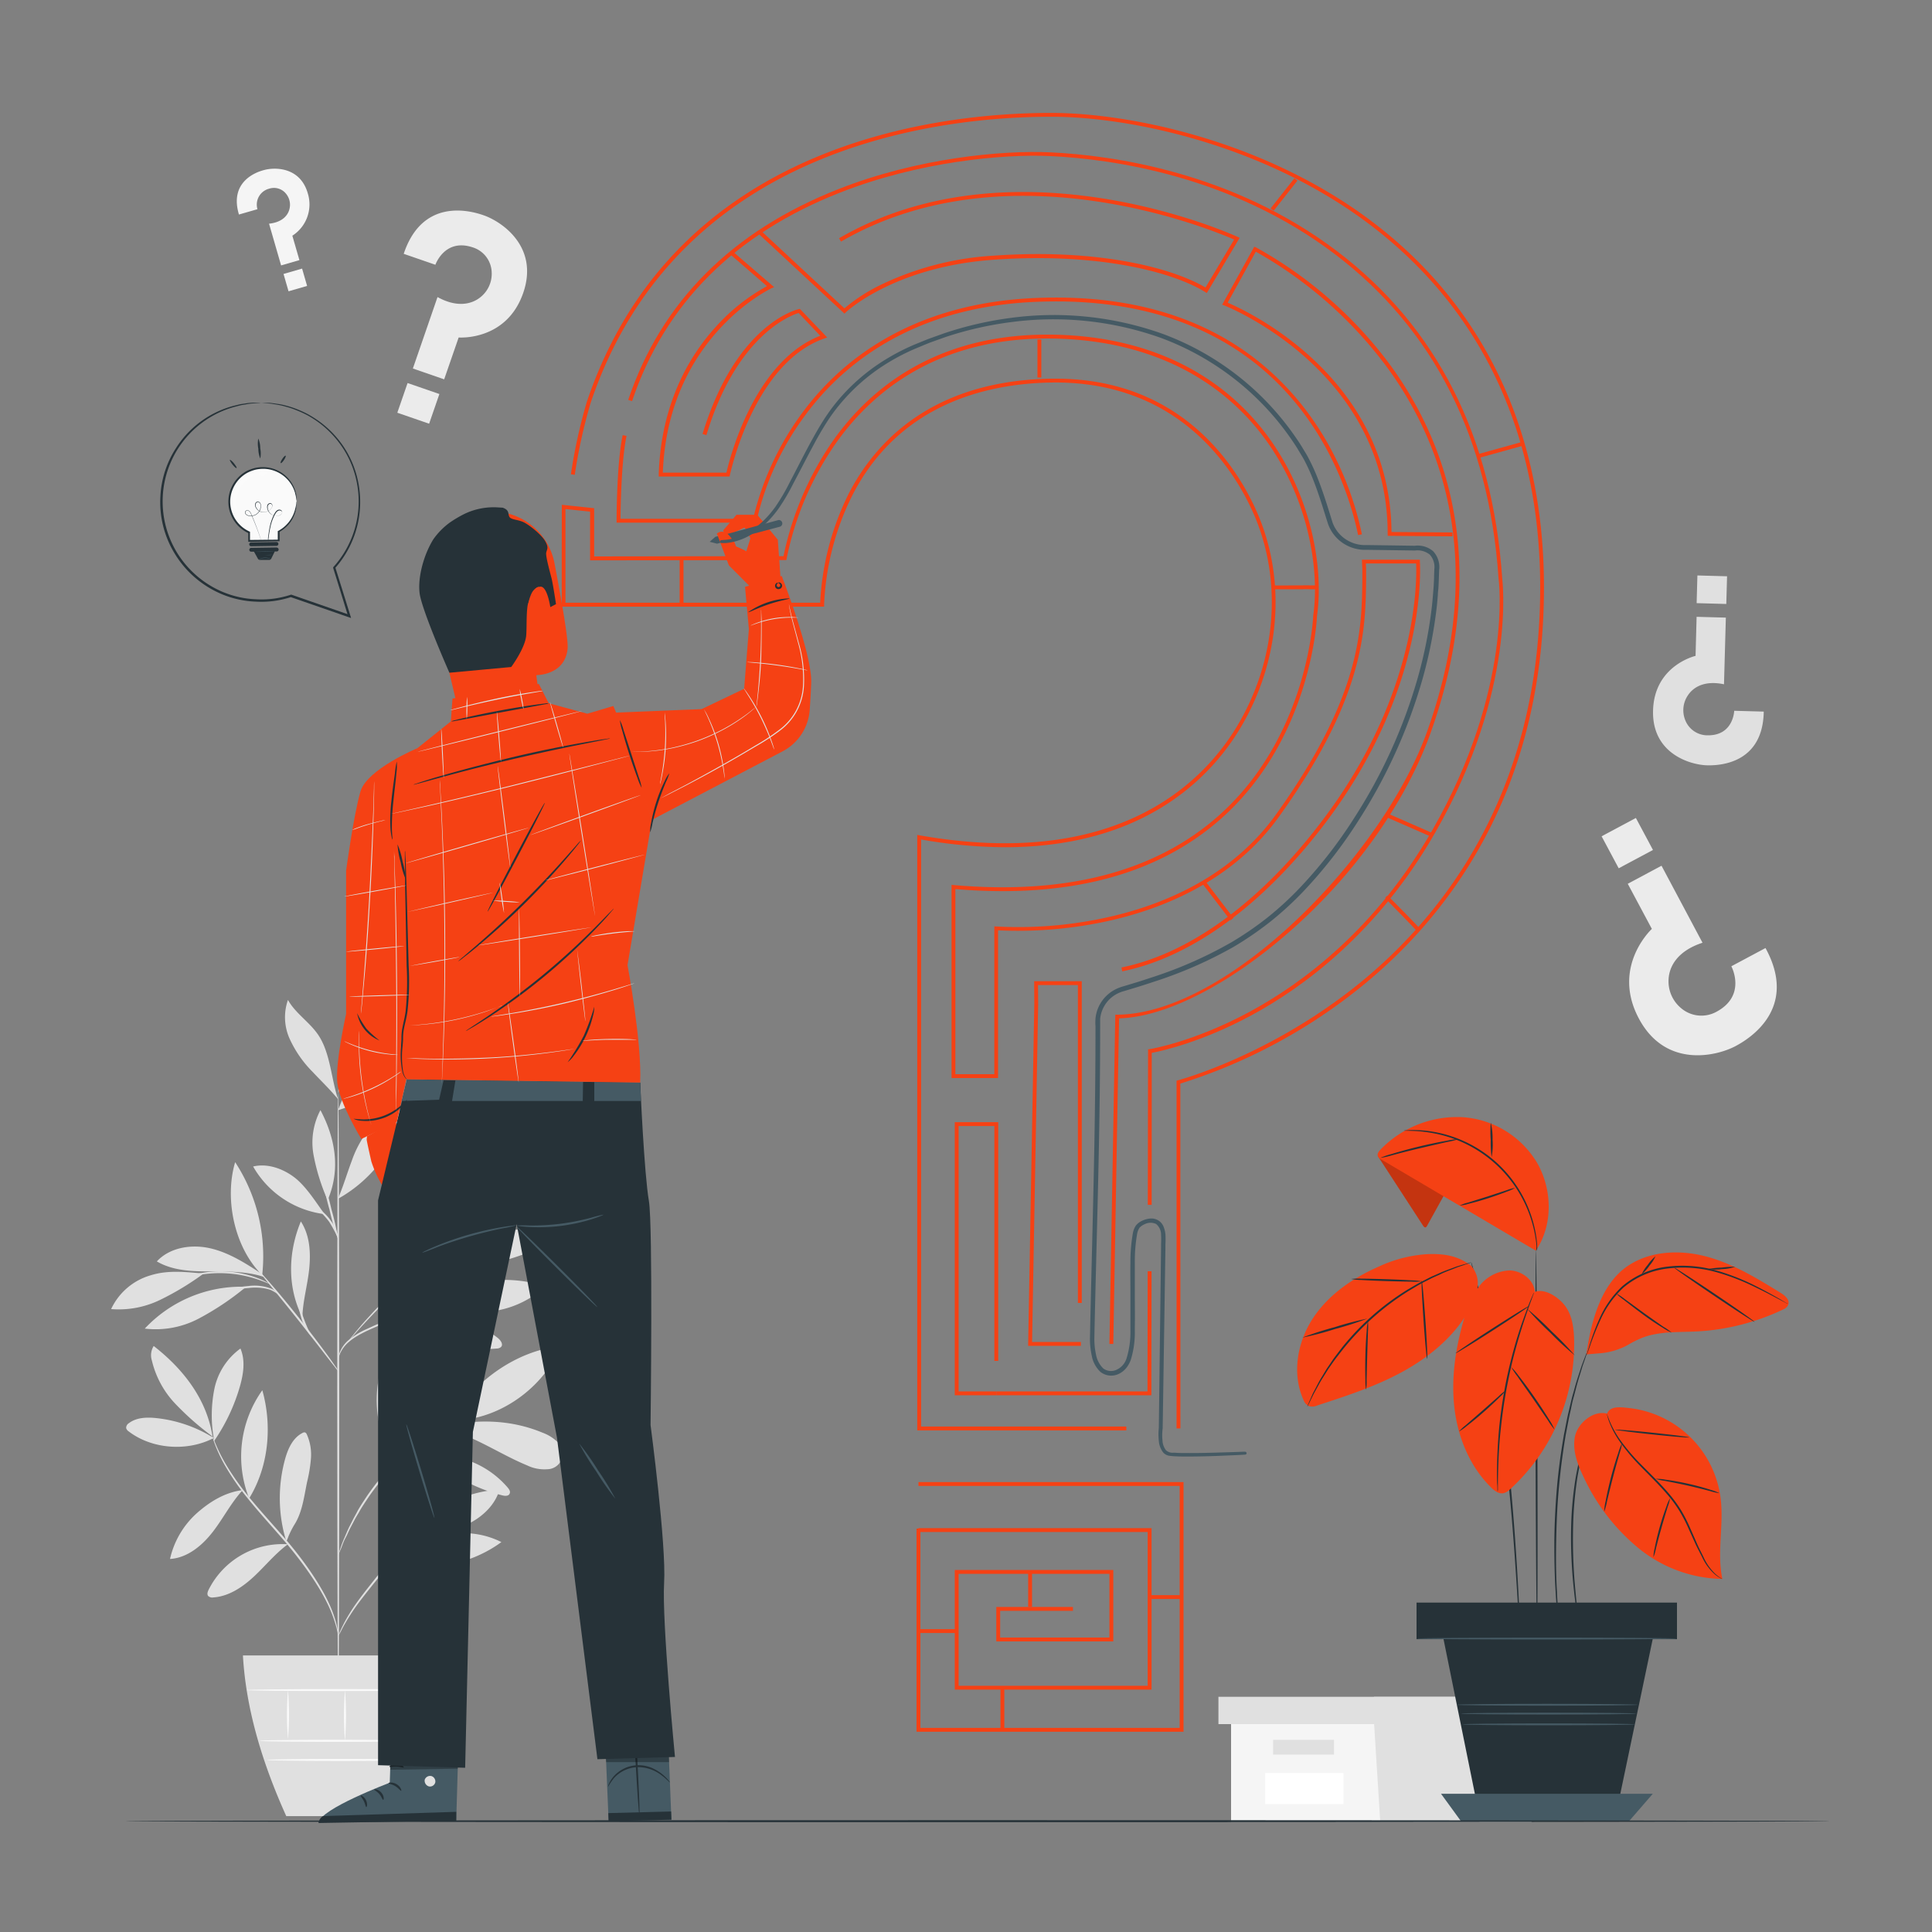 <svg width="458" height="458" fill="none" xmlns="http://www.w3.org/2000/svg"><rect width="100%" height="100%" fill="#808080" stroke="none"/><path d="M418.529 224.741l-8.097 4.323s3.664 6.797-3.371 10.699a7.414 7.414 0 01-8.574-.797 8.251 8.251 0 01-2.931-6.861c.165-2.995 2.07-6.668 8.043-8.619l-9.719-18.256-8.006 4.277 5.716 10.699s-9.682 8.904-3.069 21.27c6.33 11.844 18.421 8.922 22.964 6.485 3.463-1.85 14.83-9.022 7.044-23.22zm-34.8-18.905l8.126-4.345-4.055-7.585-8.126 4.345 4.055 7.585zM95.703 60.172l7.511 2.592s2.18-6.302 8.766-4.15a6.414 6.414 0 014.58 5.909 7.092 7.092 0 01-2.628 5.899c-2.007 1.658-5.496 2.602-10.214 0l-5.844 16.937 7.42 2.565 3.435-9.92s11.34.915 15.306-10.571c3.801-10.992-5.166-16.937-9.38-18.394-3.261-1.154-14.518-4.167-18.952 9.133zm8.457 33.235l-7.54-2.605-2.433 7.039 7.541 2.605 2.432-7.038z" fill="#EBEBEB"/><path d="M56.645 50.856l4.388-1.264a3.884 3.884 0 012.748-4.855 3.664 3.664 0 014.085 1.264 4.095 4.095 0 01.724 3.665c-.394 1.438-1.704 3.032-4.81 3.361l2.859 9.893 4.341-1.255-1.676-5.789a8.812 8.812 0 003.664-10.03c-1.832-6.412-8.042-6.238-10.506-5.496-1.85.485-8.134 2.794-5.817 10.506zm14.968 12.817l-4.4 1.272 1.188 4.11 4.4-1.273-1.188-4.11z" fill="#F5F5F5"/><path d="M418.117 168.691l-7.007-.193s-.156 5.881-6.275 5.817a5.662 5.662 0 01-5.395-3.765 6.268 6.268 0 01.659-5.661c1.246-1.933 3.893-3.664 8.592-2.675l.44-15.801-6.934-.192-.247 9.261s-9.792 2.235-10.076 12.952c-.284 10.241 8.839 12.879 12.769 12.989 2.977.082 13.263-.366 13.474-12.732zm-15.912-25.708l7.032.194.181-6.565-7.032-.194-.181 6.565z" fill="#E0E0E0"/><path d="M291.837 408.719v23.166h71.237v-23.166h-71.237z" fill="#F5F5F5"/><path d="M288.842 402.243v6.476h76.724v-6.476h-76.724z" fill="#E0E0E0"/><path d="M327.204 431.885h35.871v-23.166h2.491v-6.476h-39.855v5.881l1.493 23.761zm-10.965-19.429h-14.445v3.49h14.445v-3.49z" fill="#E0E0E0"/><path d="M318.484 420.307h-18.549v7.364h18.549v-7.364z" fill="#fff"/><path d="M50.727 340.917a32 32 0 00-13.685-4.745c-2.235-.229-4.671-.165-6.467 1.191a1.324 1.324 0 00-.668 1.181c.104.338.33.625.632.807 5.569 4.25 13.987 4.781 20.152 1.529m-.311-.348a66.758 66.758 0 01-8.84-7.777 22.307 22.307 0 01-5.542-10.25 4.12 4.12 0 01.44-3.426c7.044 5.496 12.577 12.614 13.942 21.453z" fill="#E0E0E0"/><path d="M50.655 340.862a31.84 31.84 0 01.164-11.597 15.718 15.718 0 016.183-9.581c1.219 2.849.697 6.128-.164 9.096a44.34 44.34 0 01-6.129 12.888m6.851 11.569c-4.195.513-7.84 2.748-10.992 5.56a20.678 20.678 0 00-6.265 10.772c4.113-.256 7.603-3.151 10.13-6.412 2.529-3.261 4.278-6.824 7.063-9.865m1.567 1.924a27.07 27.07 0 013.123-25.648c2.39 8.5 1.511 18.1-3.123 25.648zm9.123 10.863a19.595 19.595 0 00-18.723 10.773c-.23.467-.44 1.053-.128 1.474a1.4 1.4 0 001.245.358c3.664-.239 6.953-2.455 9.655-4.984 2.702-2.528 5.047-5.441 8.024-7.63m-.365-.586a34.908 34.908 0 01-.348-19.465c.687-2.51 1.832-5.148 4.159-6.32a.824.824 0 01.632-.12c.184.105.326.27.403.468a11.768 11.768 0 01.98 5.587 34.86 34.86 0 01-.916 5.652c-.724 3.462-1.118 7.172-3.014 10.149-.431.715-.82 1.456-1.163 2.217-.357.751-.367 1.026-.696 1.621m24.117 3.82c-1.786-6.806.11-15.059 4.397-20.638.32-.412.733-.851 1.255-.806.788.074.99 1.127.916 1.915a37.346 37.346 0 01-6.613 19.529m2.225 1.484c8.245 2.153 17.753.064 24.632-5.011a19.933 19.933 0 00-13.337-1.63c-4.452 1.017-8.528 3.014-11.294 6.641zm1.833-4.534c4.635-7.548 13.511-12.476 22.36-12.925-1.017 3.6-3.976 6.412-7.328 8.088-3.353 1.676-7.063 2.428-10.736 3.133-1.429.284-3.389.586-4.314 1.704m-3.527-21.984a64.743 64.743 0 002.858-13.099c.348-4.461-.284-9.16-2.601-12.952-4.333 8.372-4.763 18.155-.385 26.5m14.682-7.814c5.066-9.16 15.389-16.543 25.832-17.569-4.031 10.03-15.023 17.78-25.832 17.569zm-3.177 1.805c7.547 1.145 13.969 5.963 21.068 8.885a9.358 9.358 0 004.754.916 3.709 3.709 0 002.326-6.577 10.142 10.142 0 00-3.444-2.098c-7.685-3.197-15.92-3.279-24.008-1.337" fill="#E0E0E0"/><path d="M99.523 343.784c1.713.495 2.29 1.374 3.664 2.528a39.304 39.304 0 0015.893 8.18c.604.156 1.401.211 1.703-.339.303-.55-.064-1.063-.412-1.493a21.983 21.983 0 00-9.627-6.531c-3.664-1.374-6.861-3.023-11.258-2.666m-4.89-31.638a30.23 30.23 0 0023.138 7.859 1.59 1.59 0 001.053-.376c.577-.632-.119-1.612-.797-2.143-6.806-5.304-15.04-7.502-23.394-5.35" fill="#E0E0E0"/><path d="M100.439 309.69a32.209 32.209 0 0128.864-4.763 22.9 22.9 0 01-13.74 6.037 43.602 43.602 0 01-15.114-1.274m-2.327-14.692c-.668-6.788-.238-12.146-.705-18.971 0-.54-.156-1.2-.669-1.392-.705-.275-1.3.595-1.539 1.319a21.773 21.773 0 002.895 18.897" fill="#E0E0E0"/><path d="M97.627 295.749a39.927 39.927 0 0011.248-10.928c2.217-3.041 4.095-6.678 3.591-10.415a10.783 10.783 0 00-8.116 4.031 22.66 22.66 0 00-4.131 8.317c-.916 2.986-1.53 6.064-2.592 8.995zm11.047-3.069a90.666 90.666 0 0027.681-16.323c-3.306-1.328-7.099-.531-10.396.806-7.557 3.041-13.74 8.189-17.404 15.444m-7.795 6.852c5.111.558 10.305.916 15.37.082 5.066-.833 9.692-2.812 14.345-4.772.405-.117.752-.382.971-.742a1.115 1.115 0 00-.348-1.228 2.895 2.895 0 00-1.219-.568c-5.065-1.419-10.524-.751-15.507.916a72.214 72.214 0 00-13.612 6.312zm-29.194 12.595c-3.49-7.035-3.26-15.243-.247-22.497 2.116 3.233 2.373 7.328 1.988 11.184-.385 3.857-1.557 7.804-1.63 11.661m-14.033-7.374a31.34 31.34 0 00-23.322 9.929c4.398.525 8.85-.3 12.77-2.363a65.583 65.583 0 0010.991-7.328m-9.801-3.362c-4.26-.348-8.354-.87-12.448.385a14.88 14.88 0 00-9.49 8.043 22.442 22.442 0 0011.67-2.208 66.236 66.236 0 0010.268-6.22zm13.858.138c-3.828-2.51-7.758-5.057-12.219-6.101-4.46-1.044-9.627-.275-12.741 3.087 3.609 2.125 7.987 2.373 12.173 2.373s9.316-.055 13.264 1.337" fill="#E0E0E0"/><path d="M62.158 302.28c-6.54-6.412-9.022-17.981-6.412-26.775a40.753 40.753 0 016.412 26.775zm18.01-18.247c1.237-2.876 2.098-5.88 3.206-8.803a25.505 25.505 0 014.58-8.124 12.046 12.046 0 018.107-4.196 32.649 32.649 0 01-15.737 21.169m-3.381 3.747c-2.043-2.813-4.406-6.632-7.173-8.73-2.766-2.098-6.412-3.371-9.764-2.565a22.714 22.714 0 0016.937 11.295zm.614-3.564a48.536 48.536 0 01-3.224-10.451 16.405 16.405 0 011.63-10.644c3.6 6.796 4.754 14.088 1.777 21.178m2.455-21.178c2.043-6.733 8.244-11.688 14.867-13.969a5.496 5.496 0 012.601-.385 2.262 2.262 0 011.924 1.603c.238 1.145-.705 2.171-1.594 2.931a50.495 50.495 0 01-17.798 9.82zm.074-5.505c.265-4.342.531-8.748 1.95-12.824 1.42-4.077 4.132-7.979 8.09-9.774.677 4.387-1.265 8.748-3.592 12.522-2.326 3.774-5.148 7.328-6.549 11.541m.001 1.521c-1.686-4.901-1.832-11.139-4.8-15.416-2.052-2.987-5.34-5.02-7.108-8.19a12.44 12.44 0 00.44 9.298 27.05 27.05 0 005.431 7.786c2.18 2.317 4.04 4.067 6.064 6.522" fill="#E0E0E0"/><path d="M80.195 405.193c-.128 0-.238-32.738-.247-73.125-.01-40.386.091-73.124.22-73.124.128 0 .238 32.729.247 73.124.01 40.396-.082 73.125-.22 73.125z" fill="#E0E0E0"/><path d="M108.811 307.116a7.394 7.394 0 01-1.227.458l-3.389 1.145a180.545 180.545 0 00-10.992 4.132c-4.214 1.749-8.244 3.279-10.461 5.239a7.694 7.694 0 00-2.107 2.748c-.32.77-.376 1.246-.421 1.237-.046-.009 0-.119 0-.348.054-.313.137-.619.247-.916a7.33 7.33 0 011.979-2.959 17.972 17.972 0 014.58-2.83 146.213 146.213 0 015.963-2.611 140.262 140.262 0 0111.12-4.012 91.132 91.132 0 013.435-.999c.414-.136.84-.231 1.273-.284z" fill="#E0E0E0"/><path d="M118.163 284.079a2.275 2.275 0 01-.348.366l-1.044.99-3.93 3.563-12.998 11.624c-5.093 4.534-9.499 8.867-12.549 12.128a119.847 119.847 0 00-3.554 3.93c-.385.43-.696.796-.916 1.08a2.01 2.01 0 01-.357.358c.07-.153.163-.295.275-.422.201-.256.494-.65.916-1.136a83.785 83.785 0 013.444-4.03 163.065 163.065 0 0112.485-12.265c5.111-4.525 9.764-8.592 13.144-11.523l4.022-3.445 1.108-.916a2.87 2.87 0 01.302-.302z" fill="#E0E0E0"/><path d="M94.348 305.229c-.137-.054.916-2.509 1.988-5.624 1.072-3.114 1.575-5.734 1.713-5.706a19.552 19.552 0 01-1.264 5.862 37.122 37.122 0 01-1.585 3.93 6.41 6.41 0 01-.852 1.538zm-14.117 19.823a5.761 5.761 0 01-.787-.916l-2.016-2.574a716.04 716.04 0 00-6.64-8.501c-2.62-3.297-5.03-6.256-6.77-8.399l-2.06-2.547a5.87 5.87 0 01-.706-.971c.313.254.598.539.852.852.522.568 1.264 1.402 2.17 2.446 1.833 2.088 4.26 5.019 6.88 8.326a281.31 281.31 0 016.55 8.592 135.104 135.104 0 011.886 2.666c.25.318.465.662.641 1.026z" fill="#E0E0E0"/><path d="M73.957 317a11.512 11.512 0 01-2.629-4.928 13.88 13.88 0 01-.595-4.956h.21c-.1.376-.164.578-.2.568-.037-.009 0-.21 0-.604h.21c.103 1.634.383 3.253.833 4.827A37.598 37.598 0 0073.957 317zm-8.097-10.195a8.542 8.542 0 00-1.832-1.063 12.248 12.248 0 00-5.093-.403c-1.73.131-3.446.407-5.13.825-.69.223-1.398.391-2.115.504a7.31 7.31 0 012.024-.825 23.882 23.882 0 015.184-.98 11.14 11.14 0 015.258.568 3.328 3.328 0 011.704 1.374zm-1.923-2.464c0 .073-1.071-.431-2.812-1.026a28.21 28.21 0 00-14.17-1.035c-1.832.33-2.904.669-2.932.586.23-.143.48-.251.742-.32.697-.24 1.406-.439 2.126-.596a25.326 25.326 0 017.254-.504c2.432.186 4.824.726 7.1 1.603.687.263 1.357.569 2.005.916.247.089.479.216.687.376zm16.23-10.442a58.664 58.664 0 01-2.052-7.127 57.54 57.54 0 01-1.593-7.236 58.582 58.582 0 012.051 7.172 57.53 57.53 0 011.594 7.191z" fill="#E0E0E0"/><path d="M80.297 293.899a33.995 33.995 0 00-2.272-4.269 18.714 18.714 0 00-3.343-3.444c0-.055.55.137 1.291.659.95.696 1.773 1.548 2.437 2.519a9.356 9.356 0 011.887 4.535zm-.102 93.844s-.147-.788-.513-2.18a31.19 31.19 0 00-2.19-5.67c-2.262-4.626-6.411-10.479-11.605-16.351-2.592-2.968-5.111-5.762-7.246-8.436a58.966 58.966 0 01-5.175-7.466 35.49 35.49 0 01-2.61-5.496c-.239-.678-.422-1.209-.514-1.584a2.168 2.168 0 01-.137-.568s.284.751.825 2.088a39.087 39.087 0 002.748 5.441 63.536 63.536 0 005.22 7.328c2.144 2.647 4.663 5.423 7.265 8.391 5.24 5.88 9.352 11.816 11.55 16.488a28.912 28.912 0 012.07 5.771c.147.714.248 1.264.284 1.639.034.2.043.403.028.605zm25.859-29.202c-.436.28-.889.534-1.356.76a29.853 29.853 0 00-3.517 2.317 40.041 40.041 0 00-4.58 4.214c-1.622 1.713-3.289 3.664-4.992 5.826-3.408 4.278-6.596 8.051-8.5 11.074-.972 1.493-1.677 2.748-2.135 3.664a12.17 12.17 0 01-.751 1.365c.03-.132.073-.261.128-.385.1-.247.238-.613.458-1.062a34.206 34.206 0 012.015-3.747c1.832-3.087 5.01-6.915 8.409-11.184 1.713-2.134 3.398-4.131 5.047-5.835a38.112 38.112 0 014.736-4.177 23.702 23.702 0 013.664-2.217c.449-.229.815-.366 1.053-.467.238-.101.312-.165.321-.146z" fill="#E0E0E0"/><path d="M106.559 368.012a20.12 20.12 0 01-2.858.412 37.803 37.803 0 00-6.797 1.338 20.286 20.286 0 00-6.082 3.197c-1.402 1.08-2.061 1.978-2.125 1.923-.064-.055.11-.256.421-.659a11.13 11.13 0 011.493-1.53 18.569 18.569 0 016.147-3.38 30.853 30.853 0 016.906-1.218c.96-.118 1.929-.145 2.895-.083z" fill="#E0E0E0"/><path d="M89.529 373.847c-.147-.092 1.145-2.061 2.144-4.708.998-2.647 1.163-5.029 1.328-5.002a4.58 4.58 0 010 1.539 17.06 17.06 0 01-.834 3.664 17.963 17.963 0 01-1.667 3.325 4.828 4.828 0 01-.971 1.182zm24.897-40.744c-.141.1-.295.18-.458.239l-1.346.613a32.56 32.56 0 00-2.107.999c-.806.421-1.759.852-2.748 1.438l-1.567.916c-.54.311-1.071.687-1.639 1.035-1.154.705-2.309 1.566-3.545 2.446a60.685 60.685 0 00-13.612 14.069c-.834 1.255-1.658 2.446-2.317 3.664-.34.577-.687 1.127-.98 1.677l-.834 1.594c-.559 1.007-.916 1.96-1.347 2.748-.43.787-.687 1.548-.916 2.143-.229.595-.412 1.008-.568 1.365-.055.163-.13.32-.22.467a1.78 1.78 0 01.138-.495c.128-.366.284-.833.476-1.401a24.83 24.83 0 01.861-2.18c.376-.834.742-1.832 1.283-2.831.266-.513.531-1.053.815-1.612.284-.559.632-1.117.916-1.713.65-1.191 1.466-2.391 2.3-3.664a62.69 62.69 0 016.255-7.685 63.982 63.982 0 017.466-6.522c1.246-.87 2.418-1.722 3.591-2.418.577-.348 1.117-.715 1.667-1.017l1.594-.87c.998-.577 1.951-.989 2.748-1.383.701-.341 1.42-.647 2.152-.916l1.383-.532c.177-.085.365-.144.559-.174z" fill="#E0E0E0"/><path d="M93.963 346.816a3.361 3.361 0 011.127-1.676 7.063 7.063 0 014.58-1.741 12.352 12.352 0 014.772.916 7.064 7.064 0 011.832.916 11.022 11.022 0 01-1.915-.559 14.527 14.527 0 00-4.644-.778 7.429 7.429 0 00-4.332 1.52c-.504.436-.978.904-1.42 1.402zm-3.059 3.151a17.081 17.081 0 001.292-4.186 16.74 16.74 0 00-.293-4.379c.275.361.46.781.54 1.228a8.628 8.628 0 01.22 3.206 8.725 8.725 0 01-.916 3.068c-.44.724-.797 1.1-.843 1.063zm-33.316 42.466c.705 12.512 4.47 25.236 10.277 38.105h25.218c5.496-12.741 9.041-25.446 9.664-38.105h-45.16z" fill="#E0E0E0"/><path d="M98.662 412.676c0 .138-8.308.238-18.549.238-10.24 0-18.548-.1-18.548-.238 0-.137 8.308-.229 18.549-.229 10.24 0 18.548.101 18.548.229zm-.569 4.534c0 .138-7.786.239-17.404.239s-17.404-.101-17.404-.239c0-.137 7.786-.238 17.404-.238s17.404.11 17.404.238zM68.27 400.649c.317 3.865.317 7.75 0 11.615a70.937 70.937 0 010-11.615z" fill="#FAFAFA"/><path d="M81.78 400.649a76.026 76.026 0 010 12.027 76.026 76.026 0 010-12.027zm12.687-.101a79.098 79.098 0 010 12.266 79.073 79.073 0 010-12.266z" fill="#FAFAFA"/><path d="M101.949 400.649c0 .129-9.746.238-21.754.238-12.01 0-21.755-.109-21.755-.238 0-.128 9.737-.238 21.755-.238 12.017 0 21.754.11 21.754.238z" fill="#FAFAFA"/><path d="M397.453 380.021h-61.546v8.455h61.546v-8.455z" fill="#263238"/><path d="M397.544 388.585h-61.738v-8.674h61.738v8.674zm-61.528-.201h61.327v-8.244h-61.327v8.244z" fill="#263238"/><path d="M341.613 385.663l8.858 43.703h32.774l8.565-40.89-50.197-2.813z" fill="#263238"/><path d="M341.613 425.235l4.727 6.494h39.837l5.633-6.494h-50.197z" fill="#455A64"/><path d="M364.367 386.937c-.119 0-.275-20.244-.348-45.214-.073-24.97 0-45.223.092-45.223.091 0 .275 20.244.348 45.223.073 24.979.027 45.214-.092 45.214zm13.712-50.664c-.04.16-.095.317-.165.467l-.549 1.31-.403.916-.412 1.154c-.147.412-.303.852-.477 1.319-.174.467-.293.971-.449 1.502a60.042 60.042 0 00-1.722 7.53 90.759 90.759 0 00-.916 9.425 127.126 127.126 0 00.486 17.212c.192 2.198.394 3.975.54 5.203.064.577.119 1.044.156 1.411.012.164.012.33 0 .494a1.657 1.657 0 01-.11-.476c-.064-.376-.147-.834-.238-1.411a96.05 96.05 0 01-.687-5.184 113.301 113.301 0 01-.614-17.267c.155-3.173.486-6.335.989-9.471a57.298 57.298 0 011.832-7.557c.174-.532.312-1.036.495-1.503.183-.467.348-.916.504-1.319l.449-1.136c.146-.348.302-.659.439-.916.248-.522.458-.916.623-1.282.165-.366.211-.43.229-.421z" fill="#263238"/><path d="M376.477 319.895a3.777 3.777 0 01-.192.668c-.165.467-.376 1.1-.642 1.887l-.476 1.356a83.434 83.434 0 01-.495 1.63c-.357 1.173-.778 2.501-1.145 4.003-.201.751-.403 1.53-.623 2.336-.219.806-.375 1.676-.567 2.565-.431 1.759-.742 3.664-1.145 5.679a167.879 167.879 0 00-1.686 13.154c-.412 4.69-.559 9.16-.614 13.254-.055 4.095 0 7.759.202 10.837.055 1.548.156 2.94.238 4.158.082 1.219.147 2.281.22 3.142.073.861.119 1.484.156 1.979.022.231.022.464 0 .696 0 0-.046-.238-.11-.687-.064-.449-.138-1.145-.229-1.979-.092-.833-.211-1.905-.303-3.132-.091-1.228-.219-2.611-.293-4.159-.21-3.087-.293-6.769-.302-10.855-.009-4.085.192-8.582.577-13.291.385-4.708 1.026-9.16 1.731-13.19.413-2.006.733-3.921 1.182-5.688.211-.916.412-1.741.605-2.556.192-.815.439-1.594.641-2.345.394-1.493.833-2.821 1.218-3.994.183-.577.366-1.127.531-1.63l.504-1.347c.302-.769.541-1.392.724-1.832a3.96 3.96 0 01.293-.659zm-16.003 70.623a.948.948 0 010-.238c0-.183 0-.412-.055-.696-.046-.641-.101-1.539-.184-2.675-.146-2.363-.357-5.725-.613-9.865-.532-8.327-1.31-19.832-2.748-32.472a392.685 392.685 0 00-2.409-17.78c-.458-2.748-.916-5.304-1.347-7.713-.43-2.409-.916-4.644-1.328-6.686-.412-2.043-.852-3.875-1.218-5.496a137.685 137.685 0 00-.99-4.132c-.293-1.126-.485-1.978-.641-2.61-.064-.275-.11-.504-.156-.678a1.183 1.183 0 010-.238.817.817 0 01.083.229l.201.668.715 2.584a100.72 100.72 0 011.062 4.122c.376 1.612.861 3.444 1.283 5.496.421 2.051.916 4.268 1.383 6.686.467 2.419.916 4.993 1.392 7.713.916 5.45 1.732 11.459 2.446 17.789 1.402 12.668 2.125 24.173 2.583 32.509.22 4.167.385 7.538.476 9.874 0 1.136.074 2.034.101 2.684v.696a.927.927 0 01-.036.229z" fill="#263238"/><path d="M363.863 306.237c-.266-2.867-3.16-5.038-6.046-5.065a9.542 9.542 0 00-7.328 3.975 23.037 23.037 0 00-3.526 7.832c-1.942 6.76-2.996 13.859-2.171 20.839.824 6.98 3.664 13.859 8.674 18.787.815.806 1.832 1.603 2.986 1.365a3.555 3.555 0 001.576-.971 46.624 46.624 0 0015.132-35.458c-.073-2.657-.421-5.423-1.896-7.631-1.475-2.207-4.891-4.58-7.401-3.664m-21.507-22.982l-4.058 7.328c-.092.165-.22.357-.412.375-.193.019-.376-.183-.495-.357l-10.717-16.488 2.464-1.392 13.218 10.534z" fill="#F54114"/><path opacity=".2" d="M342.356 283.264l-4.058 7.328c-.092.165-.22.357-.412.375-.193.019-.376-.183-.495-.357l-10.717-16.488 2.464-1.392 13.218 10.534z" fill="#000"/><path d="M364.11 296.5l-36.585-21.59a1.67 1.67 0 01-.916-.916c-.147-.541.256-1.063.65-1.466a25.229 25.229 0 0119.548-7.685 22.348 22.348 0 0117.679 10.992c3.535 6.311 3.664 14.656-.404 20.647" fill="#F54114"/><path d="M332.802 268.022c.155-.045.315-.067.476-.065.312 0 .779-.073 1.383-.064a27.48 27.48 0 015.075.403 29.655 29.655 0 017.227 2.199 29.724 29.724 0 0116.488 19.236c.457 1.639.763 3.316.916 5.01.064.605 0 .751.055 1.072a1.992 1.992 0 01-.284.797 6.085 6.085 0 00.055-1.832 30.034 30.034 0 00-24.475-26.152 32.298 32.298 0 00-5.02-.54c-1.273-.046-1.896-.028-1.896-.064z" fill="#263238"/><path d="M359.164 281.597a8.884 8.884 0 01-1.832.842 84.042 84.042 0 01-4.58 1.622 68.458 68.458 0 01-4.708 1.337 8.939 8.939 0 01-1.997.385 8.93 8.93 0 011.905-.678l4.663-1.456 4.625-1.521c.622-.24 1.267-.418 1.924-.531zm-5.762-15.472c.325 1.334.47 2.705.431 4.077a15.677 15.677 0 01-.229 4.103 26.061 26.061 0 01-.211-4.094c-.11-1.36-.107-2.726.009-4.086zm-26.197 8.373a16.737 16.737 0 012.656-.916 113.49 113.49 0 0113.209-3.179 15.298 15.298 0 012.794-.375c-.9.287-1.818.514-2.748.677-1.695.376-4.04.916-6.614 1.521-2.573.605-4.909 1.2-6.558 1.658-.897.272-1.812.477-2.739.614z" fill="#263238"/><path d="M348.676 300.008c-3.142-2.381-6.467-2.858-10.415-2.693a31.803 31.803 0 00-11.404 2.941c-6.174 2.702-11.972 6.686-15.655 12.32-3.682 5.633-4.974 13.099-2.216 19.236.212.644.66 1.184 1.254 1.511.684.2 1.416.145 2.061-.156 7.017-2.29 14.089-4.58 20.537-8.179 6.449-3.6 12.33-8.574 15.792-15.087a13.095 13.095 0 001.658-5.01 6.197 6.197 0 00-1.612-4.892" fill="#F54114"/><path d="M348.74 299.266a1.858 1.858 0 01-.504.211l-1.466.504-1.071.357c-.385.137-.797.312-1.237.486-.916.357-1.924.714-3.004 1.245l-1.723.779c-.595.275-1.19.614-1.832.916-1.273.632-2.564 1.429-3.929 2.235a62.199 62.199 0 00-15.471 13.685c-.981 1.255-1.933 2.427-2.748 3.609-.394.586-.806 1.136-1.155 1.695l-.998 1.603c-.66 1.007-1.145 1.987-1.621 2.821-.229.421-.449.806-.632 1.172-.184.367-.339.706-.495 1.008a53.32 53.32 0 01-.687 1.392 2.298 2.298 0 01-.266.477c.046-.174.107-.342.184-.504l.622-1.438.449-1.026c.174-.376.394-.77.614-1.191.449-.852.916-1.832 1.566-2.867l.98-1.631c.339-.567.752-1.126 1.145-1.712.77-1.2 1.723-2.391 2.694-3.664a60.387 60.387 0 0115.571-13.74c1.384-.797 2.684-1.594 3.967-2.208.641-.321 1.246-.65 1.832-.916l1.74-.76c1.099-.513 2.144-.852 3.041-1.191.458-.165.871-.33 1.264-.458l1.081-.321 1.493-.421c.193-.069.393-.118.596-.147zm-24.586 13.319a75.666 75.666 0 01-7.648 2.464 72.867 72.867 0 01-7.786 2.043 77.022 77.022 0 017.657-2.464 72.71 72.71 0 017.777-2.043z" fill="#263238"/><path d="M323.843 329.476a11.817 11.817 0 01-.165-2.391 110.618 110.618 0 010-5.761c.055-2.254.184-4.287.312-5.753.017-.799.119-1.594.302-2.372a14.9 14.9 0 010 2.39c-.046 1.613-.11 3.582-.174 5.753-.064 2.171-.101 4.131-.146 5.743.028.799-.015 1.6-.129 2.391zm14.473-7.374c-.128 0-.513-4.131-.861-9.251-.348-5.121-.541-9.27-.422-9.279.119-.01.504 4.131.861 9.251.358 5.121.541 9.27.422 9.279z" fill="#263238"/><path d="M320.298 303.196a13.426 13.426 0 012.455-.073c1.511 0 3.6.055 5.908.128 2.308.073 4.397.174 5.899.266.82.004 1.639.081 2.446.229-.811.105-1.63.13-2.446.073-1.511 0-3.609-.055-5.917-.128a216.546 216.546 0 01-5.899-.257 13.383 13.383 0 01-2.446-.238zm34.735 50.38a2.263 2.263 0 01-.055-.486c0-.375 0-.833-.064-1.41-.055-1.218-.064-2.995 0-5.185.064-2.189.192-4.79.449-7.676.256-2.885.705-6.036 1.291-9.325.587-3.288 1.338-6.412 2.08-9.16a93.071 93.071 0 012.29-7.328c.742-2.042 1.355-3.728 1.832-4.854l.558-1.301a2.13 2.13 0 01.22-.44 2.18 2.18 0 01-.137.476c-.128.339-.284.779-.477 1.319-.439 1.145-1.025 2.822-1.712 4.892-.687 2.07-1.448 4.58-2.19 7.328s-1.438 5.89-2.042 9.16c-.605 3.27-1.008 6.412-1.319 9.297a110.516 110.516 0 00-.541 7.64 144.031 144.031 0 00-.119 5.175v1.402c0 .161-.022.321-.064.476z" fill="#263238"/><path d="M356.966 329.613a10.462 10.462 0 01-1.466 1.603 86.772 86.772 0 01-3.82 3.554 79.814 79.814 0 01-4.03 3.326 9.821 9.821 0 01-1.777 1.236 11.53 11.53 0 011.585-1.475l3.929-3.416 3.903-3.454a11.163 11.163 0 011.676-1.374zm11.578 9.307a16.722 16.722 0 01-1.558-2.153l-3.609-5.276c-1.401-1.987-2.674-3.774-3.664-5.221a18.045 18.045 0 01-1.484-2.208c.636.62 1.215 1.294 1.732 2.016a109.05 109.05 0 013.801 5.166 119.82 119.82 0 013.518 5.359c.488.733.911 1.509 1.264 2.317zm-6.064-29.312c.064.101-3.783 2.693-8.592 5.789-4.809 3.096-8.766 5.496-8.831 5.414-.064-.083 3.783-2.693 8.593-5.789 4.809-3.097 8.766-5.524 8.83-5.414zm10.845 11.697a69.42 69.42 0 01-5.816-5.377 69.603 69.603 0 01-5.496-5.688 71.425 71.425 0 015.816 5.377 73.4 73.4 0 015.496 5.688z" fill="#263238"/><path d="M376.055 321.076l3.297-.274a16.365 16.365 0 006.678-2.043 25.87 25.87 0 013.105-1.557c4.086-1.64 8.638-1.347 13.035-1.567a54.142 54.142 0 0020.729-5.303 2.04 2.04 0 00.916-.825c.678-1.236-.586-2.336-1.667-3.004-5.56-3.426-11.23-6.898-17.542-8.601-6.311-1.704-13.465-1.411-18.851 2.29-6.32 4.351-8.619 13.282-9.691 20.884" fill="#F54114"/><path d="M423.88 309.104a3.281 3.281 0 01-.559-.256l-1.567-.825c-1.355-.714-3.315-1.768-5.779-2.949a54.732 54.732 0 00-8.95-3.454 29.59 29.59 0 00-11.606-.916 19.808 19.808 0 00-10.57 4.535 23.652 23.652 0 00-5.496 7.74 64.718 64.718 0 00-2.4 6.018c-.238.696-.44 1.246-.586 1.667a3.875 3.875 0 01-.229.568c.028-.203.077-.403.146-.595.128-.431.303-.99.513-1.695a54.09 54.09 0 012.272-6.1 23.502 23.502 0 015.496-7.906 20.077 20.077 0 0110.781-4.671 29.424 29.424 0 0111.762.989 52.476 52.476 0 018.986 3.554c2.454 1.228 4.387 2.327 5.725 3.087l1.529.916c.185.084.362.182.532.293z" fill="#263238"/><path d="M415.947 313.364c-.064.1-4.388-2.693-9.645-6.238-5.258-3.545-9.472-6.504-9.408-6.605.064-.101 4.388 2.693 9.655 6.238 5.267 3.545 9.462 6.513 9.398 6.605zm-4.608-13.072a10.38 10.38 0 01-3.142.568 10.476 10.476 0 01-3.206-.046 21.607 21.607 0 013.17-.32 21.932 21.932 0 013.178-.202zm-18.906-2.464a8.512 8.512 0 01-1.419 2.217 9.117 9.117 0 01-1.832 2.033 8.527 8.527 0 011.419-2.207 9.58 9.58 0 011.832-2.043zm3.866 18.082a11.797 11.797 0 01-2.079-1.127 61.282 61.282 0 01-4.736-3.178 226.324 226.324 0 01-4.525-3.444 12.777 12.777 0 01-1.832-1.539 11.52 11.52 0 011.979 1.291l4.58 3.344c1.832 1.3 3.444 2.445 4.644 3.27.697.4 1.356.863 1.969 1.383z" fill="#263238"/><path d="M380.919 335.109c-3.151-.833-6.906 2.226-7.557 5.423-.65 3.197.55 6.458 1.951 9.398a47.97 47.97 0 0013.072 17.047 32.253 32.253 0 0019.923 7.328c-1.338-6.183.348-12.65-.394-18.934a24.614 24.614 0 00-21.81-21.59c-2.015-.22-4.342-.531-5.139 1.328" fill="#F54114"/><path d="M408.262 374.305a1.526 1.526 0 01-.449-.211 8.343 8.343 0 01-1.182-.787 12.308 12.308 0 01-3.114-4.159c-.495-.98-1.063-2.034-1.613-3.206l-1.694-3.747a34.883 34.883 0 00-2.079-4.002 30.497 30.497 0 00-2.868-3.903c-2.152-2.528-4.47-4.726-6.476-6.815a44.989 44.989 0 01-4.937-5.926 21.536 21.536 0 01-2.409-4.58 12.362 12.362 0 01-.421-1.356 1.72 1.72 0 01-.101-.476s.22.641.678 1.768a23.664 23.664 0 002.51 4.497 47.056 47.056 0 004.974 5.817c2.015 2.07 4.341 4.259 6.521 6.815a31.943 31.943 0 012.895 3.957 34.887 34.887 0 012.088 4.067c.578 1.319 1.136 2.574 1.649 3.756.513 1.181 1.081 2.235 1.557 3.215a12.838 12.838 0 002.913 4.149c.916.788 1.576 1.09 1.558 1.127z" fill="#263238"/><path d="M391.966 369.148c.02-.717.118-1.43.293-2.125.247-1.292.65-3.078 1.191-5.011a61.224 61.224 0 011.603-4.909 9.489 9.489 0 01.861-1.961 11.59 11.59 0 01-.568 2.061 200.443 200.443 0 00-1.466 4.928 150.007 150.007 0 00-1.319 4.965 11.808 11.808 0 01-.595 2.052zm15.654-15.169a12.835 12.835 0 01-2.216-.504 149.103 149.103 0 00-5.313-1.31c-2.08-.467-3.994-.833-5.368-1.099-.754-.1-1.499-.262-2.226-.485.762-.025 1.524.036 2.272.183 1.401.183 3.316.504 5.413.971a61.85 61.85 0 015.313 1.438c.736.191 1.448.461 2.125.806zm-27.343 4.415c.036-.827.149-1.649.339-2.455a90.763 90.763 0 011.31-5.826 82.102 82.102 0 011.713-5.725 12.44 12.44 0 01.916-2.308 15.247 15.247 0 01-.604 2.4c-.422 1.466-.999 3.49-1.585 5.743-.586 2.254-1.072 4.296-1.429 5.78a14.328 14.328 0 01-.66 2.391zm20.153-17.642c0 .119-3.939-.202-8.775-.715-4.837-.512-8.766-1.025-8.766-1.117 0-.092 3.938.201 8.784.714 4.846.513 8.775.999 8.757 1.118z" fill="#263238"/><path d="M397.544 388.439c0 .119-13.822.22-30.869.22s-30.878-.101-30.878-.22 13.822-.22 30.878-.22 30.869.101 30.869.22zm-9.608 17.789c0 .119-9.316.22-20.803.22-11.486 0-20.802-.101-20.802-.22s9.316-.22 20.802-.22c11.487 0 20.803.101 20.803.22zm-.367 2.546c0 .119-9.16.22-20.436.22s-20.436-.101-20.436-.22 9.16-.22 20.436-.22 20.436.101 20.436.22zm.733-4.644c0 .128-9.636.22-21.517.22-11.88 0-21.516-.092-21.516-.22s9.627-.22 21.516-.22c11.89 0 21.517.101 21.517.22z" fill="#455A64"/><path d="M321.956 126.848c-2.813-13.603-16.672-57.809-76.441-55.29-29.687 1.246-46.084 15.297-54.621 26.866a66.875 66.875 0 00-11.55 25.099l-.065.375h-33.113v-.458c0-.137 0-13.557 1.447-20.289l.916.183c-1.255 5.945-1.41 17.239-1.429 19.648h31.437a68.768 68.768 0 0111.615-25.07c8.62-11.744 25.254-26.006 55.336-27.27 24.503-1.026 44.114 5.66 58.257 19.886 12.779 12.824 17.459 28.158 19.108 36.136l-.897.184z" fill="#F54114"/><path d="M267.005 339.085H217.44V197.92l.541.101c46.816 8.244 67.133-12.494 75.112-25.593 9.38-15.471 10.992-34.14 4.396-49.931-4.131-9.747-17.001-32.344-48.337-31.813-15.334.266-35.935 5.102-47.046 26.637a63.786 63.786 0 00-6.741 26.033v.458h-62.178v-.449c-.055-5.239 0-23.01 0-23.184v-.513l7.666.806v11.432l44.884-.064a74.38 74.38 0 0110.992-26.28c8.089-12 23.615-26.234 51.507-26.234h.916c20.427.22 37.281 7.4 48.75 20.774 12.357 14.409 16.094 33.434 14.308 45.91 0 .239-1.173 28.946-22.745 48.063-15.05 13.346-36.237 18.961-62.984 16.689v43.886h9.233v-35.055l.495.045a97.702 97.702 0 0024.952-1.887c12.586-2.583 29.953-8.931 41.22-24.53 20.198-28.048 20.418-43.904 20.573-55.482v-2.748l-.1-2.308h13.74v.412c0 .293 2.198 28.89-21.636 60.978-14.83 19.96-32.207 32.82-48.924 36.191l-.174-.916c16.488-3.325 33.663-16.057 48.365-35.843 22.048-29.678 21.645-56.297 21.48-59.925h-11.908l.055 1.383v2.748c-.165 11.698-.385 27.728-20.738 56.005-11.414 15.846-29.019 22.286-41.779 24.906a99.854 99.854 0 01-24.732 1.923v35.019h-11.029v-45.8l.495.046c26.711 2.354 47.843-3.17 62.792-16.415 21.278-18.851 22.442-47.174 22.451-47.458 1.759-12.32-1.924-31.052-14.088-45.241-11.294-13.154-27.92-20.225-48.072-20.445-28.084-.303-43.592 13.868-51.671 25.803a72.865 72.865 0 00-10.992 26.335l-.065.385-46.541.064v-11.55l-5.835-.614v22.213h60.382a65.18 65.18 0 016.815-25.969c6.293-12.118 19.667-26.674 47.907-27.15h1.118c31.043 0 43.913 22.589 48.026 32.39 6.741 16.066 5.074 35.046-4.461 50.764-6.797 11.203-22.488 27.911-55.574 27.92a116.867 116.867 0 01-19.905-1.832v139.159h48.649v.916z" fill="#F54114"/><path d="M279.829 338.627h-.916v-82.44l.339-.092c.219-.055 21.736-5.761 42.96-22.955 19.575-15.865 42.905-45.021 42.905-93.908 0-38.408-15.572-69.25-44.884-89.218-24.264-16.488-53.43-22.342-71.026-22.342-25.969 0-88.587 6.614-109.187 67.83a124.446 124.446 0 00-3.765 17.056l-.916-.128a125.414 125.414 0 013.774-17.166c20.793-61.82 83.896-68.498 110.039-68.498 17.724 0 47.101 5.898 71.549 22.497 29.641 20.152 45.314 51.295 45.314 89.978 0 49.253-23.532 78.648-43.272 94.623a129.443 129.443 0 01-42.933 23.01l.019 81.753z" fill="#F54114"/><path d="M273.014 285.618h-.916l.064-36.851.385-.064c.101 0 10.388-1.667 23.725-8.867 12.311-6.65 29.806-19.51 43.281-43.052 19.236-33.608 15.727-59.476 15.691-59.732-2.272-33.178-15.325-59-38.784-76.797-24.503-18.595-52.743-22.543-67.39-23.249-11.45-.55-31.382 1.374-49.849 8.62-25.034 9.82-41.65 26.454-49.381 49.464l-.916-.293c7.822-23.257 24.622-40.075 49.913-49.995 18.604-7.328 38.691-9.234 50.233-8.684 14.748.705 43.199 4.699 67.903 23.44 23.679 17.963 36.842 44.014 39.132 77.421 0 .229 3.581 26.39-15.81 60.282-13.585 23.77-31.245 36.74-43.666 43.446-12.009 6.485-21.59 8.509-23.596 8.885l-.019 36.026zm-.073 45.14h-36.759v-.916h35.843l.045-28.478h.916l-.045 29.394z" fill="#F54114"/><path d="M236.182 330.758h-9.847v-64.742h10.305v56.599h-.916v-55.683h-8.473v62.91h8.931v.916zm-63.598-217.797H156.16v-.476c.531-17.248 7.64-28.552 13.511-34.991a45.708 45.708 0 0112.146-9.655l-8.693-7.53.596-.687 9.792 8.437-.65.293c-.239.119-24.522 11.615-25.731 43.693h15.077c.724-3.206 6.513-26.353 22.241-32.445l-5.13-5.404c-1.914.586-14.738 5.322-21.855 28.955l-.916-.266c7.877-25.941 22.213-29.477 22.817-29.605l.257-.055 6.476 6.77-.669.237c-16.809 5.872-22.305 32.097-22.396 32.363l-.073.366h-.376zm27.608-38.609l-20.436-18.998.623-.678 19.804 18.42a41.02 41.02 0 018.454-5.495 71.192 71.192 0 0126.995-6.998c24.732-1.74 42.328 2.93 50.142 7.556l6.787-11.367c-5.239-2.3-53.65-22.415-93.194.485l-.458-.797c42.072-24.356 93.982-.558 94.504-.311l.458.21-7.786 13.09-.394-.247c-7.483-4.635-25.062-9.416-49.995-7.658-23.743 1.64-35.092 12.375-35.193 12.485l-.311.303zm63.726 244.242h-.916l1.392-78.052h.449c26.271-.193 62.975-37.721 73.482-67.162 14.656-41.082 2.748-69.854-9.838-86.754A99.357 99.357 0 00297.7 59.66l-6.668 12.1c4.497 1.906 38.554 17.578 38.838 54.356l14.454.11v.916l-15.361-.119v-.458c0-38.866-38.353-53.998-38.738-54.154l-.494-.183 7.603-13.74.366.137a99.369 99.369 0 0131.483 27.388c12.723 17.084 24.787 46.158 9.984 87.643-5.917 16.58-18.182 33.892-33.663 47.367-14.326 12.521-29.312 20.106-40.221 20.39l-1.365 77.182zm-7.685.449h-12.504l.01-.467 1.456-80.608-.037-5.368h11.286v76.275h-.916v-75.359h-9.454l.037 4.461-1.447 80.15h11.569v.916zm79.683-98.287c-.779-.916-5.817-6.036-7.072-7.328l-.128-.137-.137-.129a.364.364 0 01-.119-.448l.348-.321c.1 0 .165 0 .384.156l.257.265c.476.44 1.346 1.329 3.087 3.096 2.308 2.345 3.664 3.774 4.067 4.26l-.687.586zM306.844 42.26l-5.632 7.141.719.568 5.633-7.143-.72-.567z" fill="#F54114"/><path d="M303.874 139.69h-2.052v-.916c1.457.055 3.335 0 5.157 0 1.823 0 3.728-.046 5.203 0v.916c-1.456-.046-3.343 0-5.166 0h-3.142zm-141.843-7.227h-.916v10.479h.916v-10.479zm84.822-51.974h-.916v9.013h.916V80.49zm82.224 112.406l-.367.839 10.498 4.595.367-.839-10.498-4.595zm-43.353 15.97l-.728.557 6.684 8.749.728-.556-6.684-8.75zM361.043 104.7l-10.75 2.987.245.882 10.75-2.987-.245-.882zm-80.472 305.824h-63.296V362.37h.916v47.238h61.464v-57.351h-61.922v-.916h62.838v59.183z" fill="#F54114"/><path d="M272.986 400.548h-46.651V372.18h37.583v16.928h-27.736v-8.162h18.173v.916h-17.257v6.33h25.904v-15.096h-35.751v26.536h44.819v-36.456h-54.337v-.916h55.253v38.288z" fill="#F54114"/><path d="M238.087 400.09h-.916v9.967h.916v-9.967zm42.026-21.947h-7.585v.916h7.585v-.916zm-35.459-5.505h-.916v8.299h.916v-8.299zm-17.861 13.566h-9.06v.916h9.06v-.916z" fill="#F54114"/><path d="M172.768 126.463l-3.206.797-1.329 1.182 1.768.448 3.893-1.117-1.126-1.31z" fill="#455A64"/><path d="M184.392 127.956l-4.855-5.917h-4.946l-3.133 3.664c.02.207.086.407.192.586a2.283 2.283 0 00-1.712.192l2.848 7.548 5.423 5.432 6.861-1.914-.678-9.591zm-7.475 2.748l-2.537-1.2a7.015 7.015 0 00-1.832-2.803c.085.009.171.009.257 0a3.07 3.07 0 00.961-.33c2.171-1.08 2.748-1.319 2.748-1.319l1.384 2.529-.981 3.123z" fill="#F54114"/><path d="M180.617 126.142a7.001 7.001 0 01-1.667-1.832 6.679 6.679 0 01-1.282-2.143c.101-.083.852.751 1.667 1.832a6.454 6.454 0 011.282 2.143zm-3.7 4.58a11.369 11.369 0 01-2.748-.787h-.101v-.119a7.74 7.74 0 00-.595-1.466 3.795 3.795 0 00-2.171-1.96 3.894 3.894 0 00-1.255.082s.073-.128.293-.238a1.83 1.83 0 011.008-.183 3.786 3.786 0 012.546 2.07c.27.5.473 1.032.605 1.585l-.138-.156c.894.292 1.751.686 2.556 1.172z" fill="#F54114"/><path d="M173.546 127.864l11.303-2.995a.812.812 0 00.568-1.026.804.804 0 00-.354-.448.807.807 0 00-.562-.101l-12.036 3.261a5.3 5.3 0 011.081 1.309z" fill="#455A64"/><path d="M87.021 269.35l6.852-3.71.256 2.546-3.444 12.953a27.619 27.619 0 01-2.656-5.808s-1.1-4.818-1.1-5.166a3.5 3.5 0 01.11-.815" fill="#F54114"/><path d="M143.116 404.139l1.164 27.572 14.885-.33-1.109-27.626-14.94.384z" fill="#455A64"/><path d="M151.59 430.52c.128 0-.101-6.046-.513-13.484-.412-7.437-.843-13.465-.962-13.456-.119.01.101 6.037.513 13.484.412 7.447.843 13.456.962 13.456z" fill="#263238"/><path d="M144.207 429.815l14.885-.385.073 1.951-14.885.33-.073-1.896zm14.61-7.264a2.24 2.24 0 00-.412-.586 10.707 10.707 0 00-3.865-2.858 7.99 7.99 0 00-3.509-.641 7.875 7.875 0 00-5.679 2.793 6.878 6.878 0 00-1.017 1.667 1.782 1.782 0 00-.201.687 14.75 14.75 0 011.456-2.143 7.923 7.923 0 015.496-2.546 9.105 9.105 0 015.762 1.941c1.264.953 1.905 1.741 1.969 1.686z" fill="#263238"/><path opacity=".3" d="M143.474 415.278l.219 2.455h14.922l-.091-2.455h-15.05z" fill="#000"/><path d="M92.928 406.072l-.531 16.534s-16.635 6.293-16.745 9.407l32.5-.412.76-25.813-15.984.284z" fill="#455A64"/><path d="M102.226 421.021a1.344 1.344 0 01.962 1.512 1.294 1.294 0 01-1.493.961 1.411 1.411 0 01-1.008-1.603 1.35 1.35 0 011.658-.833" fill="#E0E0E0"/><path d="M108.153 431.601v-2.089l-31.575 1.008a2.473 2.473 0 00-1.09 1.64l32.665-.559zm-16.048-8.885c0 .165.815.22 1.612.714.797.495 1.236 1.154 1.383 1.09.146-.064-.12-.989-1.1-1.566-.98-.577-1.932-.385-1.895-.238zm-3.408 1.502c0 .156.669.412 1.228 1.081.559.669.733 1.374.916 1.365.183-.009.247-.916-.467-1.732-.715-.815-1.677-.824-1.677-.714zm-1.86 4.168c.147 0 .348-.779-.082-1.64-.43-.861-1.19-1.2-1.255-1.072-.064.129.412.596.76 1.319.348.724.422 1.384.577 1.393zm5.468-9.545c.064.147.797-.092 1.704-.055.907.037 1.621.311 1.704.174.082-.137-.614-.696-1.686-.724-1.072-.027-1.804.486-1.722.605zm-.703-3.6c.54.136 1.107.12 1.64-.046a7.264 7.264 0 002.619-1.09c.184-.105.348-.241.485-.403a.693.693 0 00.055-.852.92.92 0 00-.705-.348 2.4 2.4 0 00-.623.101 5.665 5.665 0 00-1.007.376 5.478 5.478 0 00-1.493 1.026c-.742.723-.99 1.328-.916 1.355.073.028.43-.458 1.19-1.053a6.48 6.48 0 011.448-.861c.294-.133.601-.237.916-.312.348-.1.64-.11.732 0 .092.11 0 .083 0 .193a1.864 1.864 0 01-.357.284 8.75 8.75 0 01-.86.522 8.775 8.775 0 01-1.576.641c-.526.12-1.044.276-1.548.467z" fill="#263238"/><path opacity=".3" d="M108.629 415.479l-.11 3.811-16.021.247.147-3.453 15.984-.605z" fill="#000"/><path d="M101.887 139.827l7.877 33.343 18.742-2.492-1.374-10.635s6.833.11 7.428-6.32c.193-2.143-1.474-11.615-3.114-20.207a15.105 15.105 0 00-6.43-9.717 15.112 15.112 0 00-11.432-2.255 15.107 15.107 0 00-11.887 12.274 15.11 15.11 0 00.19 6.009z" fill="#F54114"/><path d="M119.182 120.353c1.612.586 1.2 1.383 1.539 2.107.339.724 1.749.669 3.142 1.218 1.392.55 4.58 3.106 5.432 4.699.851 1.594.338 1.787.183 2.684-.156.898 1.126 5.396 1.31 6.192.348 1.512 1.016 5.964 1.016 5.964l-1.346.705s-.705-4.873-2.29-4.846c-1.585.028-1.979 1.686-2.052 2.135a7.121 7.121 0 00-1.026 2.253c-.348 2.125-.192 5.23-.348 7.181-.247 3.014-3.554 7.475-3.554 7.475l-14.656 1.356s-6.641-15.023-7.072-18.943c-.43-3.921 1.072-9.16 3.271-12.696a17.218 17.218 0 013.883-3.948 28.842 28.842 0 013.335-1.988 15.99 15.99 0 018.161-1.612l1.072.064z" fill="#263238"/><path d="M130.549 148.74s0 .238-.321.541a2.236 2.236 0 01-1.566.65 3.092 3.092 0 01-1.259-.304 3.098 3.098 0 01-1.022-.795 5.371 5.371 0 01-1.154-2.849 9.157 9.157 0 01.834-5.414c.262-.51.658-.941 1.145-1.245.168-.124.369-.194.577-.202a4.12 4.12 0 00-1.429 1.603 9.68 9.68 0 00-.651 5.194 5.05 5.05 0 001.017 2.62 2.74 2.74 0 001.942 1.053 2.259 2.259 0 001.447-.449c.293-.229.403-.421.44-.403z" fill="#F54114"/><path d="M128.79 146.56c.046 0-.311.275-.815 0a2.129 2.129 0 01-.843-1.777 2.86 2.86 0 01.632-1.832c.321-.394.614-.513.651-.467a4.684 4.684 0 00-.797 2.29c-.015.274.026.549.121.807.094.259.24.495.428.695.312.229.614.183.623.284z" fill="#F54114"/><path d="M96.511 255.885l-6.888 28.661v133.91l20.647.614 1.832-79.619 10.378-49.271 9.554 50.636 9.59 76.221 18.384-.532s-3.123-32.261-2.573-41.275c.549-9.013-3.216-37.418-3.216-37.418s.587-47.422-.394-53.128c-1.108-6.412-2.042-27.224-2.042-28.039l-55.272-.76z" fill="#263238"/><path d="M122.451 290.464c-1.1.305-2.216.549-3.343.732a103.2 103.2 0 00-7.988 1.97c-3.086.898-5.844 1.832-7.813 2.62-1.969.787-3.188 1.236-3.215 1.172.249-.183.519-.334.806-.449a39.69 39.69 0 012.281-1.035 71.563 71.563 0 017.804-2.748 73.514 73.514 0 018.07-1.832 45.28 45.28 0 012.482-.348c.3-.074.609-.102.916-.082zm20.638-2.529a3.012 3.012 0 01-.751.358c-.486.201-1.219.458-2.125.751a42.134 42.134 0 01-14.656 1.832 27.407 27.407 0 01-2.245-.193 2.68 2.68 0 01-.815-.164 29.261 29.261 0 013.078 0 56.269 56.269 0 007.328-.422 54.97 54.97 0 007.236-1.429c.97-.295 1.955-.54 2.95-.733zm-1.511 21.902c-.092.092-4.443-4.104-9.728-9.371-5.286-5.267-9.49-9.618-9.389-9.709.101-.092 4.442 4.104 9.728 9.37 5.285 5.267 9.489 9.618 9.389 9.71zm-46.305-48.832l8.822-.311 1.08-4.69-8.665-.119-1.237 5.12zm12.706-4.965l-.815 4.965h30.979l.083-4.553-30.247-.412zm32.903.449v4.516h11.074l-.192-4.36-10.882-.156zm-37.904 103.334c-.128 0-1.722-4.9-3.554-10.992-1.832-6.091-3.234-11.129-3.105-11.166.128-.037 1.722 4.901 3.563 10.992 1.841 6.092 3.224 11.13 3.096 11.166zm42.896-4.534a66.012 66.012 0 01-4.488-6.412 64.503 64.503 0 01-4.095-6.696 63.93 63.93 0 014.498 6.412 65.507 65.507 0 014.085 6.696z" fill="#455A64"/><path d="M98.928 177.374s-11.963 4.992-13.484 10.278c-1.676 5.862-3.398 18.759-3.398 18.759v33.966s-2.574 11.45-2.089 16.268c.486 4.818 5.698 13.364 5.698 13.364l8.436-4.094 2.638-11.954.495-36.466-.916-18.073 2.62-22.048z" fill="#F54114"/><path d="M98.929 177.374l7.951-6.357.384-5.413 20.473-3.472 2.336 4.58 9.16 2.482 6.155-1.832 1.502 3.509 7.658 23.477-5.789 34.45s3.435 18.32 2.995 27.829l-55.253-.761c-1.429-1.749-1.648-4.873-1.365-8.564l-.742-46.295 4.535-23.633z" fill="#F54114"/><path d="M144.629 175.048a1.612 1.612 0 01-.467.128l-1.374.293-5.038.998a549.65 549.65 0 00-16.562 3.591 470.548 470.548 0 00-16.433 4.168l-4.91 1.346-1.355.348a1.464 1.464 0 01-.476.092c.143-.076.293-.137.449-.183l1.328-.44c1.154-.375 2.839-.916 4.919-1.493 4.167-1.218 9.957-2.748 16.414-4.305a282.279 282.279 0 0116.607-3.453c2.135-.385 3.866-.678 5.075-.852l1.383-.202a1.91 1.91 0 01.44-.036zm-36.037 52.88c.373-.392.774-.756 1.2-1.09l3.325-2.867a232.616 232.616 0 0010.616-9.819 235.455 235.455 0 009.976-10.479l2.912-3.28c.339-.421.71-.816 1.109-1.181a11.86 11.86 0 01-.962 1.3c-.641.816-1.594 1.97-2.803 3.38a174.2 174.2 0 01-9.893 10.599 170.927 170.927 0 01-10.744 9.737 84.074 84.074 0 01-3.426 2.748c-.411.352-.849.67-1.31.952zm36.896-12.531c-.082.134-.177.26-.284.376l-.861 1.008c-.76.916-1.896 2.116-3.325 3.609a143.841 143.841 0 01-24.86 20.564 110.41 110.41 0 01-4.159 2.592 42.97 42.97 0 00-1.154.66 1.47 1.47 0 01-.421.201s.119-.11.366-.284l1.109-.742c.971-.623 2.363-1.548 4.067-2.702a174.184 174.184 0 0012.897-9.673 170.485 170.485 0 0011.908-10.855 276.808 276.808 0 003.426-3.49l.916-.916c.238-.247.357-.357.375-.348zm-10.918 36.411a56.8 56.8 0 003.811-6.265 55.811 55.811 0 002.501-6.888 7.5 7.5 0 01-.312 2.152 24.732 24.732 0 01-1.759 4.947 24.4 24.4 0 01-2.748 4.461c-.417.6-.92 1.137-1.493 1.593z" fill="#263238"/><path d="M145.645 168.947l20.683-.843 10.076-4.818 1.126-14.152-.916-10.012 8.702-2.583s7.228 18.549 6.99 25.3c-.083 2.272-.22 4.507-.358 6.485a12.063 12.063 0 01-6.412 9.783l-31.025 16.259-8.866-25.419z" fill="#F54114"/><path d="M96.18 208.482a18.704 18.704 0 01-1.2-4.095 19.24 19.24 0 01-.742-4.214 19.004 19.004 0 011.21 4.095c.4 1.373.645 2.786.732 4.214z" fill="#263238"/><path d="M96.007 201.685c.042.18.063.365.064.55 0 .421.045.916.082 1.593.055 1.448.12 3.426.21 5.854.129 5.001.312 11.798.514 19.318a66.298 66.298 0 01-.266 10.653c-.21 1.64-.678 3.151-.916 4.58a12.242 12.242 0 00-.146 2.07c0 .669-.092 1.319-.138 1.942a21.8 21.8 0 00.156 5.798c.104.512.303 1 .586 1.439.22.274.366.403.357.421-.009.018 0 0-.119-.082a1.613 1.613 0 01-.311-.284 3.728 3.728 0 01-.687-1.448 19.79 19.79 0 01-.32-5.862c0-.623.072-1.264.1-1.942-.015-.708.028-1.415.128-2.116.238-1.466.678-2.94.87-4.58.348-3.519.425-7.059.23-10.589-.147-7.52-.275-14.317-.376-19.318 0-2.428 0-4.415-.055-5.854v-1.593a2.937 2.937 0 01.037-.55zm56.105-14.931a13.389 13.389 0 01-.971-2.272 124.198 124.198 0 01-1.951-5.633 122.745 122.745 0 01-1.704-5.716 12.51 12.51 0 01-.541-2.418c.36.743.649 1.519.861 2.317.522 1.603 1.145 3.536 1.832 5.67.687 2.135 1.31 4.058 1.832 5.661.292.774.507 1.575.642 2.391zM89.971 246.66a8.682 8.682 0 01-5.313-6.476 24.135 24.135 0 002.19 3.664 24.299 24.299 0 003.123 2.812zm6.53 14.07a5.497 5.497 0 01-1.291 1.64 12.08 12.08 0 01-9.316 3.334 5.49 5.49 0 01-2.042-.458c0-.073.796.092 2.06.119 3.32.08 6.552-1.075 9.069-3.243.953-.824 1.456-1.447 1.52-1.392zm90.63-118.842c0 .138-2.272.477-4.956 1.384-2.684.906-4.708 1.996-4.781 1.832a18.194 18.194 0 019.737-3.252v.036zm-2.703-3.719c0 .065-.192.147-.266.422a.423.423 0 00.46.575.41.41 0 00.201-.093.426.426 0 00.143-.403.435.435 0 00-.098-.198c-.165-.229-.385-.248-.394-.312-.009-.064.274-.21.632.083a.803.803 0 01.293.714.805.805 0 01-.696.678.782.782 0 01-.97-.739.787.787 0 01.118-.443c.265-.393.586-.348.577-.284zm-54.3 28.543a3.3 3.3 0 01-.916.238l-2.482.467-8.189 1.493-8.19 1.548-2.482.449a3.77 3.77 0 01-.916.11 3.39 3.39 0 01.916-.293 68.806 68.806 0 012.455-.595c2.079-.486 4.965-1.09 8.162-1.686a183.004 183.004 0 018.244-1.355 86.436 86.436 0 012.509-.321c.294-.052.592-.071.889-.055zM93.03 199.047a2.751 2.751 0 01-.21-.715 15.343 15.343 0 01-.257-1.987 39.612 39.612 0 01.229-6.596c.265-2.555.613-4.864.842-6.522a18.57 18.57 0 01.422-2.693c.069.917.038 1.838-.092 2.748-.137 1.677-.43 3.985-.696 6.532a54.017 54.017 0 00-.367 6.531c.028 1.658.211 2.683.129 2.702zm22.569 17.037c-.119-.064 2.821-5.871 6.559-12.988 3.737-7.118 6.87-12.825 6.989-12.76.119.064-2.821 5.871-6.568 12.989-3.746 7.117-6.861 12.851-6.98 12.759zm43.071-32.765c-.2.694-.464 1.369-.787 2.015a69.918 69.918 0 00-1.832 4.873 52.317 52.317 0 00-1.384 5.011c-.119.71-.3 1.409-.54 2.088a8.017 8.017 0 01.211-2.161c.3-1.722.719-3.421 1.255-5.084a35.329 35.329 0 011.969-4.864 8.391 8.391 0 011.108-1.878z" fill="#263238"/><path d="M91.373 194.384a8.825 8.825 0 01-1.173.321c-.724.183-1.722.44-2.821.769-1.1.33-2.07.651-2.748.916a8.36 8.36 0 01-1.154.376 5.86 5.86 0 011.108-.504 25.18 25.18 0 012.748-.916c1.072-.284 2.107-.568 2.849-.714.389-.117.787-.2 1.19-.248zm33.965 1.851c0 .046-6.495 1.969-14.537 4.287-8.042 2.317-14.62 4.158-14.62 4.112 0-.045 6.495-1.978 14.547-4.296 8.051-2.317 14.592-4.158 14.61-4.103zm26.517-7.731c0 .045-5.807 2.198-12.998 4.799-7.19 2.602-13.044 4.672-13.062 4.626-.018-.046 5.798-2.198 12.998-4.809 7.2-2.61 13.044-4.671 13.062-4.616zm-2.428-9.389l-.568.165-1.64.439-6.045 1.594a1473.59 1473.59 0 01-19.987 5.102c-7.823 1.933-14.922 3.6-20.07 4.745l-6.11 1.319-1.667.339c-.385.082-.586.11-.586.11l.577-.147 1.658-.375 6.091-1.383a1170.39 1170.39 0 0020.061-4.791l19.996-5.047 6.064-1.539 1.649-.403.577-.128zm-11.45-10.571c0 .055-8.692 2.263-19.437 4.928-10.745 2.666-19.474 4.791-19.483 4.736-.01-.055 8.683-2.254 19.437-4.919 10.754-2.666 19.474-4.8 19.483-4.745zm19.622.366a.634.634 0 010 .174l.064.495c.046.421.101 1.044.147 1.832a50.768 50.768 0 010 6.018 49.003 49.003 0 01-.77 5.973c-.146.76-.275 1.364-.385 1.832 0 .164-.082.329-.119.485-.036.156-.055.165-.055.156v-.165l.083-.495.33-1.786c.256-1.521.549-3.664.705-5.963.126-1.998.15-4 .073-6 0-.678-.064-1.273-.091-1.832v-.495a.844.844 0 01.018-.229zm14.179 15.847v-.174l-.073-.495a45.42 45.42 0 00-.266-1.832 47.96 47.96 0 00-1.328-5.954 50.41 50.41 0 00-2.098-5.734 62.795 62.795 0 00-.778-1.685l-.211-.458a1.441 1.441 0 01-.064-.165s.046 0 .101.147c.055.146.155.293.247.439.211.385.495.916.824 1.667a41.016 41.016 0 012.162 5.735 42.657 42.657 0 011.283 5.99c.11.779.174 1.411.201 1.832v.504a.8.8 0 010 .183zm11.752-7.053a5.764 5.764 0 01-.238-.595l-.604-1.64a61.609 61.609 0 00-2.318-5.285 57.413 57.413 0 00-2.83-5.02c-.339-.54-.66-1.035-.916-1.475a4.838 4.838 0 01-.33-.549 4.9 4.9 0 01.394.503c.247.33.586.825.998 1.448a49.485 49.485 0 012.886 5.01 48.778 48.778 0 012.271 5.322c.248.696.431 1.264.55 1.658.064.203.11.412.137.623zm7.915-18.796a2.41 2.41 0 01-.568-.074l-1.53-.274a138.625 138.625 0 00-5.056-.797 128.682 128.682 0 00-5.084-.587l-1.548-.146a4.325 4.325 0 01-.568-.073 2.25 2.25 0 01.568 0c.366 0 .916 0 1.557.082 1.31.092 3.114.266 5.102.54 1.988.275 3.774.587 5.056.852a34.01 34.01 0 011.521.33c.186.036.37.085.55.147zm-2.199-12.495h-1.694a25.08 25.08 0 00-4.067.349c-1.34.227-2.66.558-3.948.989l-1.164.403c-.14.066-.287.115-.439.146.128-.087.266-.158.412-.21.265-.128.659-.284 1.154-.467a22.004 22.004 0 013.966-1.054 22.732 22.732 0 014.095-.293c.416.004.832.028 1.246.073.148.002.296.023.439.064zm-72.392 65.183c0 .055-4.516 1.108-10.076 2.363a673.822 673.822 0 01-10.176 2.217c-.01 0 4.515-1.108 10.076-2.363a674.78 674.78 0 0110.176-2.217zm6.412 2.308a25.047 25.047 0 01-3.206-.11 25.004 25.004 0 01-3.197-.302c1.07-.021 2.14.016 3.206.11 1.07.045 2.138.146 3.197.302zm29.524-11.276s-5.231 1.448-11.707 3.124c-6.476 1.676-11.743 2.995-11.752 2.94-.009-.055 5.221-1.447 11.707-3.123 6.485-1.677 11.734-2.996 11.752-2.941zm-43.885 24.247c0 .055-2.62.568-5.881 1.145-3.26.577-5.926.98-5.926.98s2.629-.559 5.89-1.136c3.26-.577 5.908-1.035 5.917-.989zm31.244-7.035c0 .046-5.963 1.044-13.337 2.217-7.374 1.172-13.365 2.088-13.365 2.033 0-.055 5.963-1.044 13.337-2.217 7.374-1.172 13.365-2.033 13.365-2.033zm10.287.916a1.411 1.411 0 01-.412.064l-1.109.101c-.916.082-2.226.201-3.664.385-1.438.183-2.748.375-3.664.522l-1.099.183a1.36 1.36 0 01-.403 0l.394-.11c.256-.064.623-.146 1.09-.238a53.106 53.106 0 013.664-.586 50.065 50.065 0 013.664-.33h1.117c.141-.013.282-.01.422.009zm-31.354 17.541c-.071.04-.144.074-.22.101l-.641.275c-.559.229-1.384.54-2.4.916a63.843 63.843 0 01-16.543 3.389c-1.081.073-1.951.11-2.565.119h-.916.933c.605 0 1.475-.091 2.556-.174a73.985 73.985 0 008.354-1.2 72.694 72.694 0 008.152-2.189c1.026-.339 1.832-.632 2.418-.843l.651-.238.22-.156zm31.316-5.193a2.985 2.985 0 01-.329.128l-.962.33c-.843.293-2.061.687-3.573 1.154a201.96 201.96 0 01-11.908 3.215 169.141 169.141 0 01-12.146 2.372c-1.566.257-2.839.44-3.719.55l-1.007.128a3.054 3.054 0 01-.358 0l.349-.064 1.007-.165 3.664-.604a207.11 207.11 0 0012.128-2.437 210.442 210.442 0 0011.963-3.16l3.582-1.081.98-.302.329-.064zm-14.133 15.517l-.403.082-1.163.202c-1.017.165-2.492.394-4.314.632a181.555 181.555 0 01-28.68 1.557c-1.832-.046-3.326-.11-4.351-.174l-1.191-.064h-.403 1.603c1.026 0 2.51.082 4.351.11 3.664.064 8.757 0 14.363-.266s10.653-.824 14.298-1.282c1.832-.229 3.298-.431 4.315-.577l1.181-.165.394-.055zm14.674-2.134a2.235 2.235 0 01-.504 0h-5.908c-1.786 0-3.371.091-4.534.155l-1.374.064a2.359 2.359 0 01-.504 0c.166-.037.334-.062.504-.073l1.365-.128a73.117 73.117 0 014.58-.211c1.832-.027 3.38 0 4.58.046l1.374.082.421.065zm-54.666-36.576c0 .045-3.27.677-7.328 1.401s-7.328 1.273-7.328 1.218c0-.055 3.27-.678 7.328-1.401 4.058-.724 7.319-1.273 7.328-1.218zm-.496 14.372c0 .045-3.05.393-6.824.76-3.774.366-6.851.623-6.851.568 0-.055 3.05-.394 6.833-.761 3.783-.366 6.842-.622 6.842-.567zm1.237 11.55c0 .055-3.17.193-7.09.312s-7.09.174-7.09.119c0-.055 3.17-.192 7.09-.312 3.92-.119 7.09-.174 7.09-.119zm-2.666 14.235a2.845 2.845 0 01-.522 0c-.33 0-.815 0-1.41-.092a29.612 29.612 0 01-9.06-2.29 19.3 19.3 0 01-1.282-.595 1.845 1.845 0 01-.449-.256c.164.05.323.114.476.192.312.128.751.321 1.31.54a36.393 36.393 0 004.415 1.439c1.508.376 3.037.658 4.58.842l1.402.147c.182.008.363.033.54.073zm.744 3.957a3.906 3.906 0 01-.468.376c-.311.238-.769.558-1.346.916a38.07 38.07 0 01-4.708 2.656 37.543 37.543 0 01-5.047 1.96c-.67.193-1.21.348-1.585.431a5.103 5.103 0 01-.586.128c.183-.084.373-.151.567-.201.376-.11.916-.275 1.558-.495a43.748 43.748 0 009.728-4.58 21.881 21.881 0 001.374-.916c.162-.107.334-.199.513-.275z" fill="#E0E0E0"/><path d="M104.763 256.81v-.724c0-.476.046-1.227.073-2.097.064-1.832.147-4.489.247-7.704.184-6.504.339-15.49.266-25.419a746.273 746.273 0 00-.623-25.419c-.146-3.215-.275-5.826-.357-7.694 0-.871-.073-1.567-.101-2.098-.027-.531 0-.724 0-.724s0 .248.055.724.101 1.209.101 2.125c.119 1.832.265 4.452.412 7.704a645.06 645.06 0 01.687 25.419c.073 9.929-.11 18.924-.321 25.428-.11 3.252-.219 5.88-.311 7.694l-.11 2.098c.009.439-.018.687-.018.687zm16.205-51.205c-.055 0-.769-5.358-1.594-11.972-.824-6.613-1.447-11.981-1.392-11.99.055-.009.76 5.349 1.585 11.972.824 6.623 1.447 11.981 1.401 11.99zm-1.475 10.846a33.86 33.86 0 01-.623-3.591c-.284-1.988-.476-3.609-.431-3.618.271 1.185.479 2.384.623 3.591a33.06 33.06 0 01.431 3.618zm3.746 19.694c-.055 0-.137-4.626-.183-10.333-.046-5.706-.046-10.341 0-10.341s.137 4.626.192 10.341c.055 5.716.046 10.333-.009 10.333zm-.293 20.381c-.046 0-.66-4.186-1.365-9.353-.705-5.166-1.237-9.361-1.182-9.37.055-.009.669 4.177 1.374 9.343.706 5.166 1.228 9.334 1.173 9.38zm18.119-39.434c-.055 0-1.456-8.583-3.142-19.172-1.685-10.589-3.013-19.236-2.958-19.236.054 0 1.456 8.574 3.141 19.172a1899.535 1899.535 0 012.959 19.236zm-2.291 24.97c-.045 0-.522-3.81-1.062-8.519-.541-4.708-.916-8.546-.916-8.546s.531 3.811 1.072 8.519c.54 4.708.961 8.546.906 8.546zm40.478-74.507a33.588 33.588 0 01-3.664 2.913 42.32 42.32 0 01-4.387 2.656 47.552 47.552 0 01-5.716 2.537 48.87 48.87 0 01-6.018 1.695 41.455 41.455 0 01-5.057.733 35.403 35.403 0 01-4.708.119h1.246c.806 0 1.988-.064 3.426-.202a45.585 45.585 0 005.038-.769 50.39 50.39 0 005.99-1.713 49.725 49.725 0 005.698-2.51 45.52 45.52 0 004.369-2.62c1.2-.815 2.144-1.52 2.748-2.033l.733-.577.302-.229zm.083.018a.68.68 0 010-.238c0-.211.046-.44.064-.687.073-.705.165-1.557.266-2.537.201-2.144.448-5.103.595-8.382.146-3.279.174-6.247.156-8.4v-3.48a.862.862 0 010 .238c0 .22 0 .439.045.696 0 .605.065 1.475.092 2.546 0 2.153 0 5.13-.101 8.409-.1 3.28-.412 6.247-.659 8.382a67.468 67.468 0 01-.321 2.537c0 .247-.073.467-.101.678a2.231 2.231 0 01-.036.238z" fill="#E0E0E0"/><path d="M187.02 143.207s.055.22.138.642c.082.421.22 1.044.412 1.832.376 1.593 1.035 3.856 1.786 6.686.978 3.3 1.393 6.74 1.228 10.177a14.114 14.114 0 01-5.845 10.772 50.96 50.96 0 01-5.496 3.582c-1.832 1.081-3.554 2.107-5.23 3.068a301.8 301.8 0 01-15.141 8.162l-1.686.843-.595.275.577-.312 1.667-.916c1.456-.751 3.554-1.832 6.119-3.233a419.02 419.02 0 008.968-5.011 332.958 332.958 0 005.23-3.087 52.364 52.364 0 005.432-3.572 13.95 13.95 0 005.78-10.626 31.021 31.021 0 00-1.182-10.131c-.733-2.83-1.374-5.111-1.731-6.705-.357-1.594-.431-2.446-.431-2.446zM85.592 240.294v-.568c0-.366.073-.916.128-1.621l.486-5.954c.393-5.029.915-11.981 1.337-19.666.421-7.686.705-14.656.916-19.704.082-2.473.146-4.497.192-5.972 0-.659.019-1.2.055-1.621v-.568 2.189c0 1.475-.073 3.499-.128 5.982a672.23 672.23 0 01-.824 19.703c-.431 7.694-.916 14.656-1.393 19.666-.22 2.464-.412 4.489-.54 5.954-.073.66-.128 1.2-.165 1.612a7.716 7.716 0 01-.064.568zM88 266.556s0-.073-.092-.22c-.091-.146-.128-.412-.201-.65a48.551 48.551 0 01-.669-2.418 67.49 67.49 0 01-1.511-8.153 64.593 64.593 0 01-.458-8.244c0-1.062 0-1.923.073-2.519v-.916a.92.92 0 010 .238v3.197c.025 2.756.2 5.508.522 8.244a75.178 75.178 0 001.447 8.134c.248 1.035.458 1.832.614 2.437.067.238.122.458.165.659l.11.211zm5.854-2.748v-2.473c0-1.658 0-3.957.064-6.779 0-5.715.074-13.621 0-22.35-.073-8.729-.201-16.644-.33-22.36-.073-2.821-.118-5.12-.164-6.778v-2.473.641c0 .421 0 1.081.082 1.832 0 1.658.12 3.957.21 6.778.166 5.716.33 13.621.395 22.36.064 8.739 0 16.635-.073 22.36 0 2.812-.083 5.12-.12 6.769 0 .76 0 1.374-.045 1.832-.046.458-.019.641-.019.641zm11.331-79.445c-.055 0-.229-2.583-.394-5.771-.165-3.187-.247-5.77-.192-5.779.055-.01.229 2.583.385 5.77.155 3.188.256 5.771.201 5.78zm13.566-3.81c-.055 0-.312-2.629-.577-5.881-.266-3.252-.431-5.899-.385-5.899.046 0 .311 2.629.577 5.881.266 3.251.43 5.89.385 5.899zm14.757-3.362c-.055 0-.797-2.391-1.658-5.368-.861-2.977-1.521-5.404-1.475-5.422.046-.019.797 2.39 1.658 5.367.861 2.977 1.521 5.405 1.475 5.423zm-4.883-13.383a.726.726 0 01-.22.055l-.641.119-2.364.412c-1.987.349-4.735.862-7.749 1.494a257.879 257.879 0 00-7.704 1.74l-2.326.568-.632.146a.588.588 0 01-.229 0l.22-.073.622-.183 2.309-.623c1.96-.513 4.681-1.172 7.703-1.832 3.023-.659 5.771-1.117 7.768-1.438l2.363-.348.651-.083a.895.895 0 01.229.046z" fill="#E0E0E0"/><path d="M110.645 170.431a18.331 18.331 0 01-.055-2.62c-.016-.872.026-1.744.128-2.61.087.87.108 1.746.064 2.619.017.873-.029 1.745-.137 2.611zm13.437-2.372a17.243 17.243 0 01-.531-2.355 14.482 14.482 0 01-.348-2.39c.428 1.555.734 3.142.916 4.745h-.037z" fill="#E0E0E0"/><path d="M433.626 431.729c0 .128-90.391.238-201.869.238-111.477 0-201.886-.11-201.886-.238s90.373-.238 201.886-.238c111.514 0 201.869.101 201.869.238zM61.739 95.466a2.753 2.753 0 00-.413 0H60.1a12.7 12.7 0 00-1.997.192c-.385.064-.815.1-1.255.192l-1.42.348a23.177 23.177 0 00-13.74 10.076 23.12 23.12 0 00-3.664 11.386 23.37 23.37 0 003.234 13.31 23.818 23.818 0 0011.395 9.911 23.038 23.038 0 007.905 1.74 22.402 22.402 0 008.244-1.026l.238-.073h-.192l13.822 4.791.559.192-.174-.568a5668.464 5668.464 0 00-3.59-11.505l-.056.275a23.656 23.656 0 005.496-20.463 23.191 23.191 0 00-3.563-8.519 23.811 23.811 0 00-5.496-5.707 26.57 26.57 0 00-2.867-1.832c-.89-.47-1.808-.885-2.748-1.246a19.728 19.728 0 00-2.354-.76c-.7-.2-1.413-.347-2.135-.44-.65-.091-1.218-.183-1.713-.229h-2.024a1.18 1.18 0 00-.265 0 .78.78 0 00.265 0l.76.064 1.246.092c.495.055 1.063.165 1.695.266a15.72 15.72 0 012.107.485c.833.218 1.65.494 2.445.825.94.37 1.857.791 2.748 1.264a26.51 26.51 0 012.803 1.832A23.873 23.873 0 0181.14 106a22.895 22.895 0 013.445 8.372 23.189 23.189 0 01-5.496 19.987l-.11.119v.156c1.148 3.664 2.335 7.505 3.563 11.523l.385-.376-13.814-4.799h-.192l-.22.082a22.013 22.013 0 01-8.06.998 22.747 22.747 0 01-7.704-1.685 23.36 23.36 0 01-11.139-9.645 23.336 23.336 0 01.275-24.183A23.195 23.195 0 0155.51 96.473l1.392-.366c.44-.11.861-.156 1.255-.22a12.24 12.24 0 011.97-.257l1.218-.091a2.53 2.53 0 00.394-.073z" fill="#263238"/><path d="M70.32 118.778a7.992 7.992 0 00-4.245-6.951 7.997 7.997 0 10-7.04 14.352v2.015l7.008-.101v-2.143a8 8 0 004.278-7.172z" fill="#FAFAFA"/><path d="M70.321 118.778c.03.2.03.404 0 .604a8.104 8.104 0 01-.247 1.741 7.883 7.883 0 01-1.145 2.537 8.168 8.168 0 01-2.748 2.464l.091-.156v2.327h-.192l-6.998.146h-.23v-2.216l.13.201a8.245 8.245 0 01-4.58-5.404 8.17 8.17 0 01.475-5.496 8.317 8.317 0 013.435-3.774 8.991 8.991 0 012.272-.843 8.746 8.746 0 012.272-.156 8.186 8.186 0 013.838 1.274 7.986 7.986 0 013.398 4.653c.2.689.278 1.409.23 2.125a15.288 15.288 0 00-.404-2.07 7.916 7.916 0 00-7.09-5.588 8.348 8.348 0 00-2.162.174 8.686 8.686 0 00-2.134.816 7.84 7.84 0 00-3.26 3.59 7.67 7.67 0 00-.44 5.167 7.792 7.792 0 004.296 5.102l.137.064v2.162l-.229-.22 7.007-.074-.192.184v-2.245h.092a8.059 8.059 0 003.902-4.726 12.65 12.65 0 00.476-2.363z" fill="#263238"/><path d="M63.534 128.093a.927.927 0 010-.1v-.284c0-.257.064-.632.128-1.109a25.69 25.69 0 01.293-1.74c.157-.767.39-1.515.696-2.235.17-.424.38-.829.633-1.209a1.58 1.58 0 01.54-.504.825.825 0 01.76 0 .52.52 0 01.257.311.543.543 0 010 .413 1.126 1.126 0 01-.605.54 2.185 2.185 0 01-1.705-.109 2.191 2.191 0 01-1.107-1.302 1.639 1.639 0 01-.064-.916.716.716 0 01.714-.568.493.493 0 01.413.275c.083.148.109.32.073.486a1.56 1.56 0 01-.55.806 2.374 2.374 0 01-1.832.568 2.07 2.07 0 01-1.566-1.127 1.234 1.234 0 01-.073-.971.66.66 0 01.348-.357.618.618 0 01.494 0 .824.824 0 01.34.348c.077.141.12.297.128.458a2.364 2.364 0 01-1.21 2.272 2.437 2.437 0 01-1.649.256 1.267 1.267 0 01-.732-.375.636.636 0 01-.055-.77c.093-.1.22-.162.357-.174a.69.69 0 01.385.064c.218.123.392.312.494.541.211.43.376.852.55 1.255a71.895 71.895 0 011.456 3.838c.156.448.275.806.358 1.053l.082.275v.101-.092l-.1-.275c-.083-.247-.211-.604-.367-1.053a77.91 77.91 0 00-1.484-3.82c-.174-.403-.348-.824-.55-1.246a1.085 1.085 0 00-.467-.504.537.537 0 00-.64.092.559.559 0 00.054.669c.188.182.428.3.687.339.54.104 1.102.017 1.585-.248a2.335 2.335 0 001.062-1.31 2.17 2.17 0 00.101-.916.866.866 0 00-.394-.659.46.46 0 00-.412 0 .503.503 0 00-.293.302 1.081 1.081 0 00.073.916 1.969 1.969 0 001.484 1.081 2.281 2.281 0 001.777-.549 1.47 1.47 0 00.522-.752.623.623 0 00-.064-.421.412.412 0 00-.339-.229.578.578 0 00-.394.137.699.699 0 00-.22.358c-.068.304-.049.622.055.916a2.154 2.154 0 001.1 1.264 2.107 2.107 0 001.593.091 1.08 1.08 0 00.568-.494.469.469 0 00-.192-.614.76.76 0 00-.687 0 1.416 1.416 0 00-.513.476 7.13 7.13 0 00-.632 1.191 11.54 11.54 0 00-.705 2.217 26.845 26.845 0 00-.312 1.731c-.073.476-.11.852-.146 1.108-.037.257 0 .22 0 .294a.682.682 0 01-.101-.01zm2.016 1.301l-6.01.092a.448.448 0 01-.322-.122.446.446 0 01-.136-.318.442.442 0 01.44-.458l6.018-.092a.462.462 0 01.32.125.453.453 0 01.107.49.444.444 0 01-.244.248.452.452 0 01-.174.035zm.008.394l-6.019.092a.457.457 0 00-.314.137.455.455 0 00.333.769h.66l.915 1.649a.561.561 0 00.522.302h2.153a.576.576 0 00.504-.329l.824-1.677h.458a.457.457 0 100-.916l-.036-.027z" fill="#263238"/><path opacity=".2" d="M57.113 113.877a5.76 5.76 0 011.585-1.081 4.444 4.444 0 011.227-.385c.303 0 .477 0 .495.055.018.055-.568.376-1.374.916a6.9 6.9 0 00-2.41 2.822 7.016 7.016 0 00-.494 3.664c.128.98.367 1.575.238 1.639-.128.064-.201-.073-.375-.32a4.345 4.345 0 01-.54-1.164 6.224 6.224 0 01-.248-1.914 6.343 6.343 0 01.522-2.317m6.604-3.005c-.504 0-.916-.128-1.007-.394-.092-.265.064-.284.247-.394.229-.129.488-.196.751-.192.265-.013.528.047.76.174.184.11.275.256.257.385" fill="#fff"/><path d="M64.185 132.518s-.156-.055-.413-.119a3.318 3.318 0 00-1.025-.11 3.435 3.435 0 00-1.008.201c-.247.092-.394.165-.403.156a1.34 1.34 0 01.376-.22 2.91 2.91 0 012.079-.091c.142.034.276.096.394.183zm.951-1.796s-1.09.064-2.427.083c-1.338.018-2.428 0-2.428 0s1.081-.064 2.428-.092c1.346-.027 2.427-.018 2.427.009zm-.366.715a2.654 2.654 0 01-.595.073c-.366 0-.916.055-1.429.073-.513.019-1.071 0-1.438 0-.198.02-.397.02-.595 0h3.463c.195-.06.394-.109.595-.146z" fill="#455A64"/><path d="M56.078 110.955c-.11.083-.54-.302-.98-.852-.44-.549-.697-1.099-.596-1.099.101 0 .54.293.971.852.43.559.706.98.605 1.099zm5.615-2.262a6.273 6.273 0 01-.458-2.336 6.249 6.249 0 010-2.391c.31.743.465 1.54.458 2.345a5.8 5.8 0 010 2.382zm6.017-.66c.11.073-.064.531-.385 1.008-.32.476-.668.815-.778.742-.11-.074.064-.523.384-1.008.321-.486.669-.815.779-.742z" fill="#263238"/><path d="M339.726 130.658a5.635 5.635 0 00-4.351-1.282l-11.367-.165a8.314 8.314 0 01-4.992-1.365 8.058 8.058 0 01-3.133-4.012l-.458-1.475c-.916-2.968-1.887-6.036-3.041-8.949a46.013 46.013 0 00-2.272-4.965c-.412-.797-.916-1.557-1.374-2.336a38.567 38.567 0 00-1.465-2.253 65.956 65.956 0 00-31.703-24.732 76.79 76.79 0 00-35.862-3.774 83.505 83.505 0 00-15.892 3.664l-3.664 1.31c-.77.302-1.53.614-2.272.916l-1.227.504a52.055 52.055 0 00-6.513 3.352 46.533 46.533 0 00-10.433 8.61 43.878 43.878 0 00-3.829 4.901c-.971 1.457-1.924 3.032-2.995 4.965-1.365 2.455-2.565 4.773-3.719 7.017l-1.1 2.125-.778 1.484a48.492 48.492 0 01-3.472 5.945c-3.581 5.001-7.42 6.686-8.922 7.181a8.72 8.72 0 01-1.236.366l-.394.092-.531.092a6.005 6.005 0 01-.706.091l-1.044.083a.334.334 0 00-.311.357.34.34 0 00.338.33h1.054c.267-.02.533-.054.797-.101l.54-.083.403-.091a9.01 9.01 0 001.338-.376c1.566-.494 5.596-2.216 9.343-7.401a47.735 47.735 0 003.572-6.055c.257-.476.513-.971.779-1.474.375-.706.751-1.429 1.136-2.162a364.713 364.713 0 013.664-6.934c1.071-1.906 2.015-3.463 2.967-4.892a43.152 43.152 0 013.765-4.781 45.325 45.325 0 0110.314-8.5 50.744 50.744 0 016.412-3.28l1.219-.504c.742-.311 1.484-.623 2.235-.916l3.609-1.291a82.838 82.838 0 0115.7-3.555 75.856 75.856 0 0135.358 3.765 64.96 64.96 0 0131.144 24.375c.448.66.961 1.42 1.429 2.217.467.797.916 1.502 1.346 2.271a45.704 45.704 0 012.208 4.855c1.135 2.867 2.042 5.78 3.004 8.867l.476 1.502a9.157 9.157 0 003.564 4.58 9.434 9.434 0 005.633 1.567l11.432.165a4.635 4.635 0 013.499.98 4.38 4.38 0 011.072 3.49l-.055 1.511c0 .916-.064 1.832-.119 2.748-.046.513-.083 1.035-.129 1.548a90.996 90.996 0 01-.247 2.748 107.009 107.009 0 01-3.38 17.166 124.168 124.168 0 01-14.876 32.921 108.847 108.847 0 01-13.044 16.818 76.357 76.357 0 01-7.703 7.08 77.781 77.781 0 01-8.528 5.854 99.262 99.262 0 01-18.604 8.244l-1.319.43c-1.136.376-2.309.76-3.472 1.099l-2.4.724a9.62 9.62 0 00-2.418 1.072 8.758 8.758 0 00-3.389 3.984 8.494 8.494 0 00-.641 2.565c-.046.614-.046 1.2 0 1.768v.742c0 18.723-.431 36.383-.852 53.467-.165 6.723-.33 13.291-.458 19.666a18.45 18.45 0 00.43 4.269 6.92 6.92 0 002.089 3.856 4.13 4.13 0 004.387.403 5.005 5.005 0 001.722-1.392 6.497 6.497 0 001.045-1.887 21.774 21.774 0 00.961-6.916v-.998c.055-2.473 0-4.919 0-7.328v-8.015a37.7 37.7 0 01.55-6.641 4.07 4.07 0 01.54-1.402 3.41 3.41 0 011.21-.852 3.083 3.083 0 012.748-.064 3.249 3.249 0 011.172 2.538c.041.747.041 1.496 0 2.244v.971l-.531 42.612a13.483 13.483 0 000 3.032 5.04 5.04 0 001.062 2.794 2.41 2.41 0 001.411.751c.467.055.916.11 1.301.119.824.046 1.621.064 2.445.064h.559c2.684 0 5.002-.073 6.889-.137l5.193-.22c1.081-.055 1.64-.101 1.64-.101a.337.337 0 00.311-.357.378.378 0 00-.348-.33s-.549 0-1.63.055l-5.377.165c-1.97.055-4.415.119-7.237.092-.833 0-1.593 0-2.381-.074h-.385a2.318 2.318 0 01-1.74-.568 4.028 4.028 0 01-.843-2.326 12.352 12.352 0 01.046-2.895l.65-42.639v-.962c.046-.787.046-1.576 0-2.364a6.23 6.23 0 00-.412-1.749 3.061 3.061 0 00-1.218-1.53 3.132 3.132 0 00-1.915-.485 5.463 5.463 0 00-1.832.467 4.222 4.222 0 00-1.594 1.154 4.78 4.78 0 00-.742 1.832 39.078 39.078 0 00-.586 6.76v.458c-.046 2.226 0 4.424 0 6.76v9.087c.05 2.248-.259 4.49-.916 6.641a4.388 4.388 0 01-2.271 2.647 3.062 3.062 0 01-3.252-.266 6.058 6.058 0 01-1.713-3.27 17.26 17.26 0 01-.394-4.003c.128-6.238.293-12.65.458-19.236.44-17.22.916-35.027.916-53.934v-2.409a7.325 7.325 0 01.559-2.216 7.54 7.54 0 012.949-3.463 8.02 8.02 0 012.134-.916l2.4-.724c1.173-.348 2.364-.732 3.509-1.108l1.31-.43a100.795 100.795 0 0018.851-8.272 80.25 80.25 0 008.665-5.954 78.77 78.77 0 007.823-7.181 110 110 0 0013.181-16.992 125.538 125.538 0 0015.013-33.242 108.04 108.04 0 003.417-17.349c.101-.916.174-1.832.247-2.748 0-.513.083-1.026.129-1.548.055-.916.091-1.832.119-2.748l.055-1.52a5.506 5.506 0 00-1.439-4.48z" fill="#455A64"/></svg>